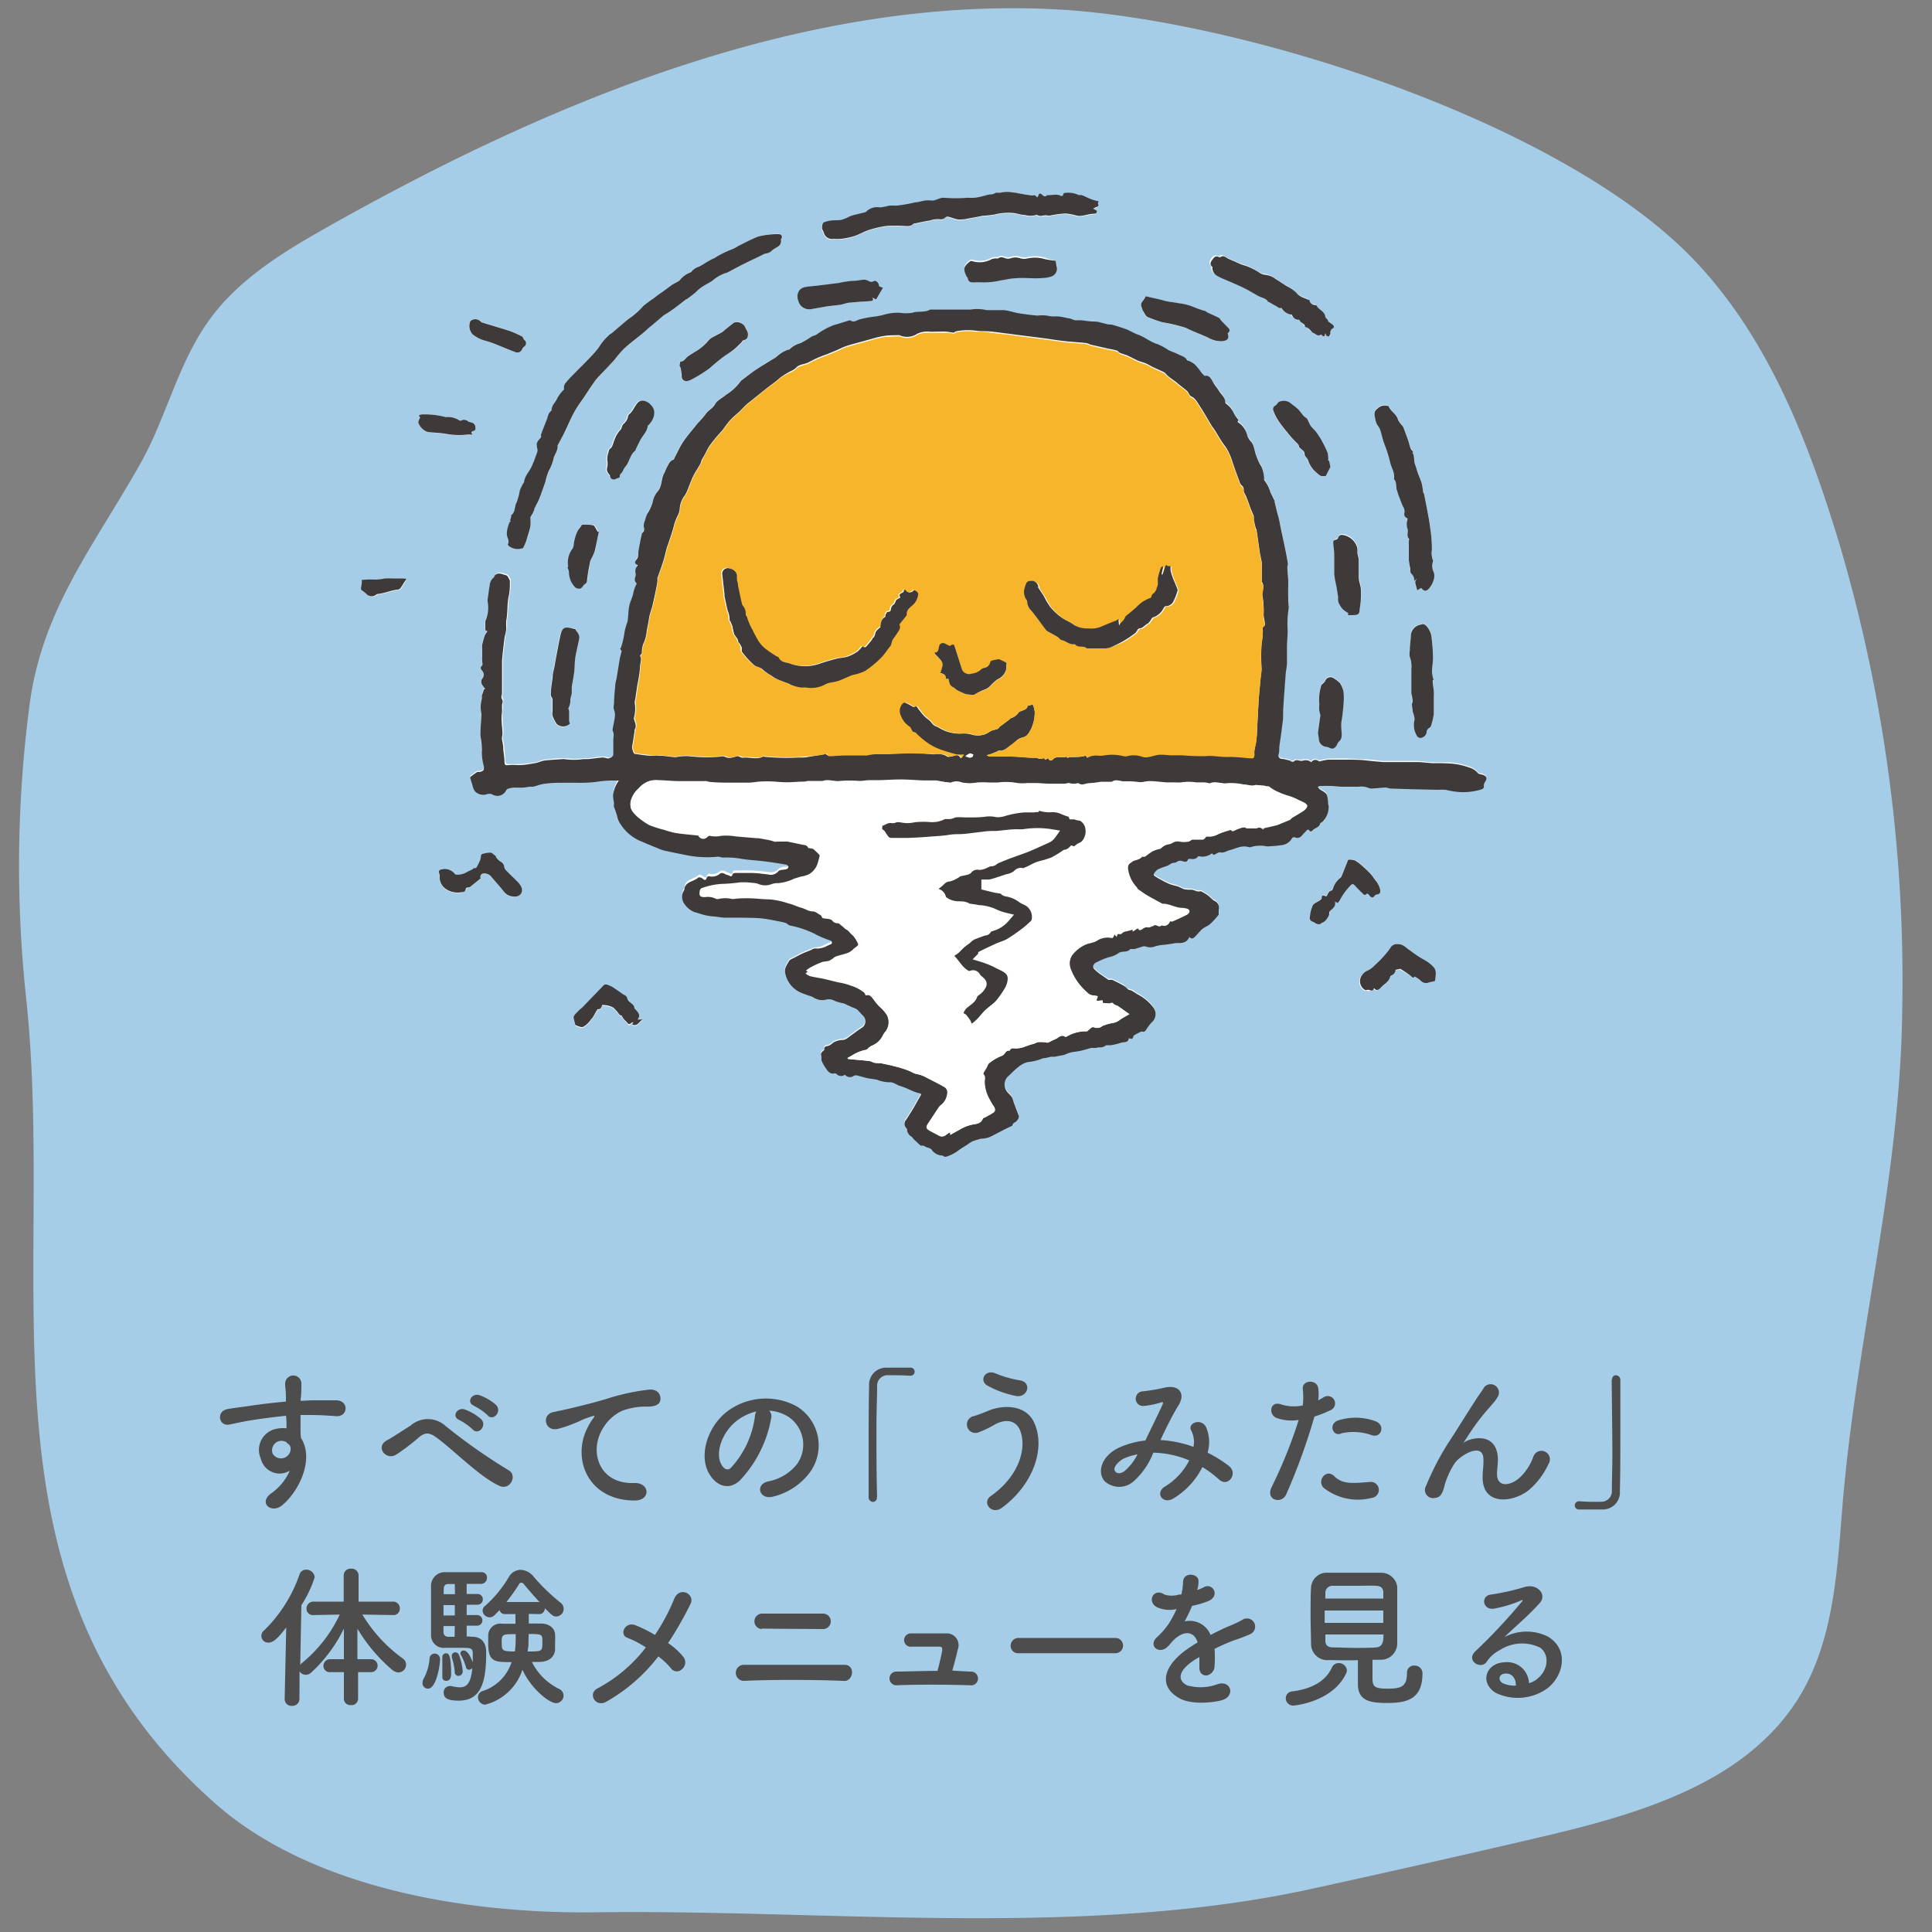 <svg xmlns="http://www.w3.org/2000/svg" viewBox="0 0 200 200"><rect x="0" y="0" width="200" height="200" fill="#808080" stroke="none"/><defs><style>.cls-1{fill:#a6cde8;}.cls-2{fill:#4d4d4d;}.cls-3{fill:#fff;}.cls-4,.cls-6{fill:#3e3a39;}.cls-5{fill:#f7b52c;}.cls-6{stroke:#fff;stroke-miterlimit:10;stroke-width:1.06px;}</style></defs><g id="レイヤー_1" data-name="レイヤー 1"><path class="cls-1" d="M182.82,179.92c-6,5.83-15.14,8.34-23.57,10.31q-11.66,2.72-23.36,5.28c-23.69,5.2-50,2.13-74.2,2.45-13,.18-29.33-2.35-39.46-11.31C-3.61,163.8,5.94,132.85,2.68,103.07a128,128,0,0,1,.41-30.33C4.44,63,9.69,56.55,14.5,48.05c2.74-4.85,3.94-10.53,7.22-15,3.1-4.26,7.77-7.07,12.36-9.65C56.76,10.62,83.31-.57,109.88,1,129,2.19,161.23,12.52,175,26.53c8,8.17,12.27,19.26,15.55,30.23A159.8,159.8,0,0,1,196.91,105c-.25,17.27-4.81,33.86-6.2,51.14-.54,6.74-.94,13.81-4.48,19.57A21.36,21.36,0,0,1,182.82,179.92Z"/><path class="cls-2" d="M27,151a2.22,2.22,0,0,1,1.28-3,3.17,3.17,0,0,1,1.38-.14c0-.35,0-.83-.05-1.3-1.34.13-2.67.32-3.5.45-1.16.18-1.91.38-2.39.46-1.07.2-1.39-1.4-.13-1.61.64-.12,1.68-.23,2.36-.34s2.24-.3,3.65-.43v-.29c0-1-.08-1.06-.08-1.57a.84.84,0,0,1,1.68,0c0,.37,0,1.11-.07,1.54,0,.08,0,.16,0,.24.46,0,.88-.05,1.23-.05h2.43c1.35,0,1.28,1.73,0,1.64s-1.52-.1-2.51-.12c-.37,0-.75,0-1.17,0q0,.76,0,1.47c0,.22,0,.56.05.91,1.43,2.24-.27,5.63-2,7-1.07.85-2.46-.28-1.07-1.28A5.61,5.61,0,0,0,30,152.24,2,2,0,0,1,27,151Zm2.69-1.68a1,1,0,0,0-1-.06,1,1,0,0,0-.47,1.21,1,1,0,0,0,1.84-.27.75.75,0,0,0-.09-.61A2.2,2.2,0,0,0,29.69,149.36Z"/><path class="cls-2" d="M45.21,148.83c-.8-.59-1.22-.56-1.89,0A20.45,20.45,0,0,1,41,150.59c-1.05.63-2.21-.83-.92-1.5.4-.21,1.61-1,2.43-1.52a2.72,2.72,0,0,1,3.62.05,58.79,58.79,0,0,0,6.49,4.56c1,.53.2,2.21-1,1.6C49.6,152.82,47.07,150.21,45.21,148.83ZM47.55,147c-.85-.36-.21-1.37.57-1.09a5.53,5.53,0,0,1,1.69,1c.65.7-.32,1.71-.88,1.06A6.58,6.58,0,0,0,47.55,147Zm1.54-1.47c-.87-.34-.25-1.36.54-1.1a5.13,5.13,0,0,1,1.71,1c.67.67-.27,1.73-.85,1.09A5.67,5.67,0,0,0,49.09,145.55Z"/><path class="cls-2" d="M60.88,147.68a5.44,5.44,0,0,1,.51-.83c.25-.34.17-.32-.13-.23-1.2.39-.93.39-2,.8a11.57,11.57,0,0,1-1.44.48c-1.41.39-1.82-1.45-.54-1.72.33-.08,1.26-.26,1.77-.39.79-.19,2.18-.51,3.81-1a22.24,22.24,0,0,1,4.37-.94c1-.06,1.27.72,1.09,1.23-.09.27-.45.59-1.57.53a6.86,6.86,0,0,0-2.38.45,4.59,4.59,0,0,0-2,1.87c-1.41,2.35-.34,5.72,3.25,5.59,1.68-.07,1.78,1.82.08,1.81C60.8,155.33,59.13,150.9,60.88,147.68Z"/><path class="cls-2" d="M79.84,146.77a12.61,12.61,0,0,1-3.24,6.48c-1.23,1.14-2.57.51-3.28-.86-1-2,.07-5,2.21-6.46a6.69,6.69,0,0,1,6.92-.36,4.73,4.73,0,0,1,1.48,6.72,6.71,6.71,0,0,1-3.9,2.64c-1.41.37-1.91-1.25-.53-1.57a5,5,0,0,0,3-1.79,3.47,3.47,0,0,0-.88-4.9,4.21,4.21,0,0,0-2-.64A.82.82,0,0,1,79.84,146.77Zm-3.56.3c-1.49,1.15-2.29,3.28-1.61,4.52.24.46.65.7,1,.35a9.63,9.63,0,0,0,2.48-5.33,1.18,1.18,0,0,1,.15-.5A5.37,5.37,0,0,0,76.28,147.07Z"/><path class="cls-2" d="M90.77,155a.42.42,0,0,1-.41.48.47.47,0,0,1-.44-.47c0-1.37,0-3,0-4.77,0-2.38,0-4.85.05-6.75a1.76,1.76,0,0,1,1.81-1.91h.79c.56,0,1,0,1.63,0a.42.42,0,1,1,0,.83h-.06c-.1,0-.54-.05-2.21-.05a1.09,1.09,0,0,0-1.13,1.19c0,1.05-.07,2.5-.07,4.06,0,2.5,0,5.3.07,7.35Z"/><path class="cls-2" d="M102.55,154.88c2.87-2,3.75-4.85,3.09-6.7-.44-1.25-1.64-1.32-2.75-.66a10.46,10.46,0,0,1-1.55.74.88.88,0,1,1-.5-1.67c.42-.14.93-.32,1.38-.51,1.63-.72,4-.66,4.83,1.18,1.24,2.68-.13,6.47-3.33,8.82C102.67,156.87,101.61,155.56,102.55,154.88Zm-.33-11.44c-.91-.51-.24-1.76.88-1.25a10.79,10.79,0,0,0,2.48.7c1.31.23.78,1.84-.4,1.62A10.3,10.3,0,0,1,102.22,143.44Z"/><path class="cls-2" d="M120.08,149.07a11.84,11.84,0,0,1,3.47.71,2.59,2.59,0,0,0-.23-1.68c-.44-.76,1-1.36,1.53-.37a3.9,3.9,0,0,1,.16,2.65,13.15,13.15,0,0,1,2.2,1.37c1,.78-.08,2.25-1,1.42a11.42,11.42,0,0,0-1.74-1.3,7.88,7.88,0,0,1-3,3.25c-1.12.66-1.93-.59-.88-1.23a6.78,6.78,0,0,0,2.52-2.71,10.13,10.13,0,0,0-3.72-.8,7.65,7.65,0,0,1-2,2.93,2.23,2.23,0,0,1-3.06,0c-.82-1-.23-2.69,1.62-3.5a9.07,9.07,0,0,1,2.62-.69c.56-1.2,1.3-2.66,1.75-3.66.09-.23.14-.36-.1-.29a8.68,8.68,0,0,1-1.89.38.76.76,0,0,1,0-1.52,20.36,20.36,0,0,0,2.31-.4c1.45-.29,2.09.66,1.37,1.83s-1.31,2.41-1.88,3.61ZM116.31,151c-.41.21-1.16.88-.89,1.28s.77.18,1,0a5.56,5.56,0,0,0,1.33-1.72A5.72,5.72,0,0,0,116.31,151Z"/><path class="cls-2" d="M133.15,154.69c-.48,1.07-2.18.61-1.51-.75a48.49,48.49,0,0,0,2.8-6.95,4.57,4.57,0,0,1-2.33-.22c-.82-.36-.66-1.81.54-1.38a4.33,4.33,0,0,0,2.21.1,7.2,7.2,0,0,0,0-1.73c-.06-.91,1.44-1,1.6-.08a4.54,4.54,0,0,1,0,1.28c.22-.11.42-.23.61-.34a.76.76,0,1,1,.62,1.38,10.94,10.94,0,0,1-1.62.64A63,63,0,0,1,133.15,154.69ZM137,154c-.69-.77.3-2,1.13-1.18s1.79.75,3.67.59a.83.83,0,1,1,.21,1.65A5.73,5.73,0,0,1,137,154Zm1.8-5.59c-.83.31-1.32-1-.27-1.37a5.93,5.93,0,0,1,3.84.08c1.08.38.64,1.79-.36,1.45A5.7,5.7,0,0,0,138.84,148.38Z"/><path class="cls-2" d="M153.48,152.9c0-.74.12-1.19.08-1.91-.08-1.77-2.51-.27-3,.53a8.65,8.65,0,0,0-1,2.18c-.28,1.23-.64,1.31-1,1.36a.84.84,0,0,1-.94-1.23,28,28,0,0,1,2.56-4.85c.93-1.44,1.76-2.8,2.55-4,.27-.45.7-1,.88-1.33a.86.86,0,0,1,1.48.86,3.89,3.89,0,0,1-.36.56l-.47.55a22,22,0,0,0-1.7,2.13c-.41.59-.73,1.1-1.08,1.63-.12.16-.07.13,0,0,.58-.51,3.35-1.26,3.57,1.44.05.63-.08,1.17-.08,1.76,0,1.43,1.38,1.25,2.33.4a5.42,5.42,0,0,0,1.45-2.24.88.88,0,1,1,1.54.83,7.78,7.78,0,0,1-2,2.66C156.65,155.57,153.45,155.92,153.48,152.9Z"/><path class="cls-2" d="M166.87,142.85c0-.34.2-.48.4-.48a.47.47,0,0,1,.47.46c0,1.38,0,3,0,4.77,0,2.38,0,4.85-.05,6.75a1.77,1.77,0,0,1-1.82,1.91c-.39,0-.72,0-1.06,0s-.88,0-1.36,0a.41.41,0,0,1-.43-.42.43.43,0,0,1,.43-.43h.07a20.72,20.72,0,0,0,2.2.05,1.09,1.09,0,0,0,1.14-1.19c0-1,.05-2.24.05-3.63,0-2.61-.05-5.62-.07-7.78Z"/><path class="cls-2" d="M37.07,173.1v2.77a.67.67,0,0,1-.74.64.66.66,0,0,1-.73-.64V173.1H34.2a.65.65,0,0,1-.72-.64.69.69,0,0,1,.72-.7h1.4v-.4l0-2.77a15.25,15.25,0,0,1-3.37,4.54.8.8,0,0,1-.58.24.75.75,0,0,1-.64-.35L31,175.86a.73.73,0,0,1-.78.73.7.7,0,0,1-.75-.72h0l.16-7.4c-1,1.33-1.46,1.57-1.81,1.57a.7.7,0,0,1-.48-1.26A14.82,14.82,0,0,0,31,163a.71.71,0,0,1,.68-.51.87.87,0,0,1,.9.78,12.09,12.09,0,0,1-1.38,2.9l-.12,6.19a.69.69,0,0,1,.2-.22,14.34,14.34,0,0,0,3.89-5l-2.72.05h0a.65.65,0,0,1-.72-.67.71.71,0,0,1,.73-.72h3.12v-2.72a.7.7,0,0,1,.76-.69.71.71,0,0,1,.78.69v2.72h3.57a.68.68,0,0,1,.7.7.65.65,0,0,1-.68.69h0l-3.2-.05a15.43,15.43,0,0,0,4.19,4.55.77.77,0,0,1,.34.64.81.81,0,0,1-.79.8,1.06,1.06,0,0,1-.64-.26A17,17,0,0,1,37,168.6l0,2.74v.42h1.42a.67.67,0,1,1,0,1.34Z"/><path class="cls-2" d="M43.74,174.18a.86.86,0,0,1,.14-.45,5.29,5.29,0,0,0,.59-2,.52.52,0,0,1,.5-.55.56.56,0,0,1,.58.63c0,.65-.4,3-1.24,3A.57.57,0,0,1,43.74,174.18Zm5.18-4.74c.27,0,1.41.05,1.41,1.61,0,2.77-.38,5-2.83,5-1,0-1.57-.18-1.57-.82a.64.64,0,0,1,.62-.69.58.58,0,0,1,.18,0,3.9,3.9,0,0,0,.88.13c.61,0,1.15-.32,1.28-2a.43.43,0,0,1-.34.18.32.32,0,0,1-.32-.29,6.28,6.28,0,0,0-.52-1.25.28.28,0,0,1-.05-.17.32.32,0,0,1,.35-.28c.5,0,.9,1.14.93,1.25,0-.33,0-.64,0-.85,0-.62-.08-.68-1.21-.68H46.09a1.31,1.31,0,0,1-1.47-1.34c0-.63,0-1.6,0-2.56s0-1.91,0-2.44a1.42,1.42,0,0,1,1.47-1.49h3.79a.54.54,0,0,1,.53.58.61.61,0,0,1-.61.63H48.31v1.05h1.08a.54.54,0,0,1,.59.55.55.55,0,0,1-.59.56H48.31v1.07h1.08a.55.55,0,1,1,0,1.1H48.31v1.11Zm-3.13,4.14v-.06c0-.24,0-.51,0-.77,0-.48,0-.93,0-1.12v-.06a.38.38,0,0,1,.37-.42c.22,0,.54,0,.54,2.06,0,.25,0,.79-.51.79A.38.38,0,0,1,45.79,173.58Zm1.29-9.6-.7,0c-.24,0-.43.12-.45.51,0,.14,0,.33,0,.54h1.17Zm0,2.18H45.91v1.07h1.17Zm0,2.17H45.91c0,.23,0,.44,0,.61a.47.47,0,0,0,.5.5h.65Zm0,4.74a6.94,6.94,0,0,0-.31-1.5c0-.07,0-.12,0-.16a.35.35,0,0,1,.37-.36.41.41,0,0,1,.38.28A6,6,0,0,1,47.9,173a.46.46,0,0,1-.45.49A.39.39,0,0,1,47.07,173.07Zm7.66-6v1H56c.82,0,1.4.45,1.46,1.08a7.87,7.87,0,0,1,0,.88c0,.25,0,.52,0,.75-.05.72-.6,1.23-1.56,1.26-.25,0-.56,0-.84,0a6.12,6.12,0,0,0,2.83,2.8.78.78,0,0,1,.45.67.79.79,0,0,1-.77.8c-.71,0-2.56-1.45-3.49-3.46a5.48,5.48,0,0,1-3.87,3.62.78.78,0,0,1-.73-.77.67.67,0,0,1,.48-.64,4.66,4.66,0,0,0,3-3c-1.76,0-2.42,0-2.42-1.94,0-.32,0-.64,0-.89A1.26,1.26,0,0,1,52,168.09h1.36v-1H52.24a.53.53,0,0,1-.52-.42l-.52.53a.71.71,0,0,1-.52.22.73.73,0,0,1-.72-.68.63.63,0,0,1,.26-.5,12.36,12.36,0,0,0,2.46-3,1.42,1.42,0,0,1,1.22-.73,1.78,1.78,0,0,1,1.31.67,20.51,20.51,0,0,0,2.84,2.75.79.79,0,0,1-.47,1.41c-.32,0-.46-.14-1.18-.86v0a.58.58,0,0,1-.56.61Zm-2.8,3c0,.77,0,.89,1.36.89a11.32,11.32,0,0,0,.08-1.8C52,169.17,51.93,169.17,51.93,170.08Zm3.91-4.23c-.61-.65-1.19-1.33-1.64-1.87a.33.33,0,0,0-.25-.13.22.22,0,0,0-.21.13,19.39,19.39,0,0,1-1.33,1.87Zm-1.14,4.32c0,.26-.06.53-.09.8,1.52,0,1.53,0,1.53-1,0-.77,0-.81-1.42-.81C54.72,169.66,54.7,170.08,54.7,170.17Z"/><path class="cls-2" d="M62.73,176.18c-1.11.59-1.91-.88-.87-1.4a15.47,15.47,0,0,0,5-4.24,10.39,10.39,0,0,0-1.92-1c-.86-.3-.26-1.73.86-1.29a13.65,13.65,0,0,1,2,1,20.61,20.61,0,0,0,2-3.75c.56-1.34,2.19-.48,1.68.54a36.41,36.41,0,0,1-2.32,4.05,7,7,0,0,1,1.6,1.46.91.91,0,0,1-.18,1.26.74.74,0,0,1-1.13-.12,7.83,7.83,0,0,0-1.3-1.22A17.78,17.78,0,0,1,62.73,176.18Z"/><path class="cls-2" d="M77,174a.83.83,0,0,1,0-1.66c2.65,0,7.69,0,10.4,0,1.2,0,.93,1.7,0,1.67C84.32,173.87,79.85,173.87,77,174Zm1.85-5.36a.8.8,0,1,1,.1-1.6c1.74,0,4.38,0,6.29,0a.8.8,0,1,1-.08,1.6C83.47,168.62,80.51,168.62,78.84,168.59Z"/><path class="cls-2" d="M100.45,173.05a.71.71,0,1,1,0,1.41c-2.35-.08-5.55-.09-7.66,0a.71.71,0,1,1,0-1.42c1.07,0,2.64-.07,4.26-.07.19-.72.41-1.63.49-2.13,0-.24,0-.38-.32-.38-.67,0-1.76,0-2.82,0a.69.69,0,1,1-.11-1.37c1.41,0,2.87,0,3.67,0a1.21,1.21,0,0,1,1.2,1.62c-.16.7-.37,1.53-.58,2.22C99.18,173,99.84,173,100.45,173.05Z"/><path class="cls-2" d="M105.47,171.14a.77.77,0,0,1-.85-.77.81.81,0,0,1,.85-.81h10a.79.79,0,1,1,0,1.58Z"/><path class="cls-2" d="M123.93,164.6a5,5,0,0,0,.67-.28c.88-.53,1.75.8.56,1.39a9.38,9.38,0,0,1-1.76.53,14.64,14.64,0,0,1-.77,1.61,2.33,2.33,0,0,1,2.69,1.4c.66-.34,1.33-.68,2-.95a13.6,13.6,0,0,0,1.25-.59.85.85,0,1,1,.89,1.44,17.23,17.23,0,0,1-1.73.66c-.67.25-1.39.57-2,.88a12.76,12.76,0,0,1,0,1.76,1,1,0,0,1-.85,1c-.4,0-.76-.29-.72-.91,0-.34,0-.71,0-1l-.42.24c-2,1.28-1.75,2.24-.85,2.69a5.11,5.11,0,0,0,3.17-.13c1.41-.44,1.86,1.29.38,1.68-.94.24-3.12.48-4.37-.23-2.16-1.21-1.77-3.37,1.13-5.28.22-.14.48-.32.78-.49-.43-1.35-1.67-1.19-2.71,0l-.06.07a3.21,3.21,0,0,1-.37.41c-.88.79-2-.13-1.09-1a7.74,7.74,0,0,0,1.3-1.51,11.91,11.91,0,0,0,.75-1.42,3.17,3.17,0,0,1-2-.18c-1.15-.57-.37-2.08.75-1.32a2.56,2.56,0,0,0,1.5,0,1.75,1.75,0,0,1,.24,0,6.12,6.12,0,0,0,.18-1.35c.06-1,1.57-.86,1.6-.08a2.91,2.91,0,0,1-.13.93Z"/><path class="cls-2" d="M133.91,176.56a.77.77,0,0,1-.81-.75.72.72,0,0,1,.72-.72c2.08-.29,3.41-1.09,4.05-2.45a.76.76,0,0,1,.72-.48.83.83,0,0,1,.84.75.76.76,0,0,1-.08.32C137.93,176.24,133.91,176.56,133.91,176.56Zm3.68-4.71a1.69,1.69,0,0,1-1.87-1.6c0-.7-.05-1.85-.05-3s0-2.24.05-2.87a1.62,1.62,0,0,1,1.76-1.57c.74,0,1.7,0,2.69,0s2,0,2.8,0a1.67,1.67,0,0,1,1.67,1.46c0,.7,0,1.73,0,2.78s0,2.36,0,3.14a1.7,1.7,0,0,1-1.75,1.63c-.27,0-.54,0-.81,0,0,.64,0,1.39,0,1.9,0,.88.2,1.09,1.57,1.09s2-.19,2-1.63a.72.72,0,0,1,.76-.76.8.8,0,0,1,.84.87c0,2.75-1.85,3-3.68,3-1.61,0-3-.16-3-1.94,0-.43,0-1.63,0-2.49C139.55,171.89,138.52,171.87,137.59,171.85Zm5.61-5.13h-6.07V168h6.07Zm0-1.24c0-.24,0-.46,0-.64,0-.41-.23-.65-.75-.68s-1.24,0-2,0c-.9,0-1.82,0-2.5,0a.73.73,0,0,0-.75.7c0,.18,0,.38,0,.62Zm-6,3.72c0,.24,0,.45,0,.64,0,.51.31.69.77.7.74,0,1.54.05,2.35.05s1.44,0,2.13-.05.77-.62.77-1.34Z"/><path class="cls-2" d="M159.21,173.73c1.17-1,1.12-2.56.21-3.17a4.23,4.23,0,0,0-4.18.27,3.57,3.57,0,0,0-1.34,1.2c-.58.85-2.18-.1-1.19-1.07a58.41,58.41,0,0,0,4.84-5.17c.17-.23,0-.16-.11-.1a13.17,13.17,0,0,1-2.69.82c-1.27.27-1.51-1.31-.42-1.44a23.93,23.93,0,0,0,3.52-.79c1.28-.37,2.34.77,1.54,1.67-.51.57-1.15,1.2-1.79,1.79s-1.28,1.17-1.86,1.73a4.93,4.93,0,0,1,4.5-.05c2.3,1.38,1.55,4.2-.13,5.41a5.27,5.27,0,0,1-5.3.4c-1.7-1.1-.94-3.09.94-3.15a2.26,2.26,0,0,1,2.53,2.16A2.16,2.16,0,0,0,159.21,173.73Zm-3.41-.48c-.7.06-.73.72-.22,1a2.86,2.86,0,0,0,1.34.24C156.94,173.74,156.51,173.18,155.8,173.25Z"/><path class="cls-3" d="M124.7,38.91c-.21-.21-.37-.35-.51-.5a8.3,8.3,0,0,0-.54-.64,2.62,2.62,0,0,0-.53-.33c-.09,0-.25-.06-.29-.13-.2-.36-.59-.41-.9-.59s-.64-.28-1-.43a6.27,6.27,0,0,0-1.13-.62c-.76-.2-1.34-.73-2.06-1-.42-.15-.81-.39-1.23-.56s-.87-.29-1.3-.42c-.16,0-.34,0-.5-.06-.34-.08-.67-.19-1-.25s-.57,0-.85-.07-.79-.08-1.18-.12a3.42,3.42,0,0,1-.45,0c-.24-.06-.48-.16-.72-.21-.39-.08-.78-.15-1.17-.19a3.25,3.25,0,0,1-1-.08,4.39,4.39,0,0,0-1,0c-.64-.06-1.27-.14-1.9-.24s-1.14-.27-1.72-.33-1.1,0-1.65,0a4.22,4.22,0,0,0-1.66-.05s0,0-.06,0l-1,0H99l-.89,0-.22,0-1.54,0a.23.23,0,0,0-.12,0c-.58.29-1.24.12-1.85.33a4.57,4.57,0,0,1-1.28,0,5.11,5.11,0,0,0-1.52.16,6.23,6.23,0,0,1-1,.22,11.45,11.45,0,0,0-1.67.31c-.32.1-.57.35-.92.1,0,0-.08,0-.12,0-.51.15-1,.33-1.54.46a7.2,7.2,0,0,0-1.85,1c-.16.1-.36.13-.53.22a8.76,8.76,0,0,1-1.11.63,2.59,2.59,0,0,0-1.17.67.25.25,0,0,1-.09,0,3.35,3.35,0,0,0-1.2.72,2,2,0,0,1-.34.23c-.59.36-1.19.71-1.77,1.1s-1,.75-1.53,1.13a.34.34,0,0,0-.09.08,5.21,5.21,0,0,1-1.51,1.41c-.4.32-.92.56-1.16,1s-.77.62-1,1.06a11.06,11.06,0,0,1-.79.9c-.51.63-1,1.25-1.5,1.92-.35.52-.59,1.1-.89,1.64,0,.08-.06.2-.12.21-.38.1-.47.44-.64.72s-.21.48-.33.71c-.31.57-.19,1.28-.63,1.82A2.33,2.33,0,0,0,67.56,52,4.45,4.45,0,0,1,67.07,53a4.19,4.19,0,0,0-.23.68,1.47,1.47,0,0,0-.13.66.51.51,0,0,1-.12.61.3.3,0,0,0-.08.16c-.07.29-.13.57-.18.86s-.14.8-.18,1.2a.78.78,0,0,1-.15.51c-.29.36-.23.48.11.64a.84.84,0,0,0-.24.84.58.58,0,0,1,0,.22c-.06.27-.19.54.08.79a.14.14,0,0,1,0,.11,3.45,3.45,0,0,0-.31.85c-.07.48-.33.92-.43,1.4s-.08,1.11-.19,1.65a7.48,7.48,0,0,0-.29,1A8.62,8.62,0,0,1,64.34,67c0,.06,0,.15,0,.18s.05.33,0,.5a3.37,3.37,0,0,0-.12.48L63.94,70c0,.3-.13.6-.16.9-.05.56-.08,1.13-.12,1.69,0,.27-.16.52,0,.81a1.42,1.42,0,0,1,.09.61c-.05.46-.16.91-.24,1.36,0,.07-.05.14,0,.19.19.33.06.69.07,1s0,1,0,1.45c0,.22-.44.46-.66.39a1.4,1.4,0,0,0-.53-.08c-.46,0-.91.11-1.37.16-.17,0-.35,0-.52,0a6.84,6.84,0,0,1-2,0h-.13c-.63,0-1.27.07-1.9.15-.34,0-.67.21-1,.27-.54.09-1.08.15-1.63.2-.35,0-.71,0-1.07,0s-.45,0-.46-.45-.08-1-.13-1.47c0-.27-.12-.53-.13-.8s.07-.37.06-.55c0-.52-.08-1-.1-1.56,0-.27,0-.54.05-.81s0-.37,0-.56.13-.48,0-.61,0-.43,0-.63a.76.76,0,0,1,0-.16l0-2.26c0-.31,0-.62,0-.92.06-.77.15-1.55.25-2.32,0-.37.16-.72.19-1.08a5.12,5.12,0,0,1,0-.79c.17-.88.06-1.79.29-2.68a6.62,6.62,0,0,0,.08-1.27.58.58,0,0,0,0-.18c-.06-.13-.13-.25-.2-.38a.38.38,0,0,0-.25-.19c-.36-.08-.72-.31-1.07,0-.08.06-.09.21-.17.26a1.22,1.22,0,0,0-.4.85c-.09.44-.13.89-.2,1.34a.85.85,0,0,0,0,.35A3.34,3.34,0,0,1,50.33,64c0,.14-.1.28-.11.42s0,.5,0,.78l.22.14a2.17,2.17,0,0,0-.27.4c-.11.33-.2.67-.28,1a1.86,1.86,0,0,0,0,.34c0,.28,0,.56,0,.84a2.87,2.87,0,0,0,0,.41c0,.18.11.45,0,.53-.23.23-.09.4,0,.55a.61.61,0,0,1,0,.83A.59.59,0,0,0,50,71a1.55,1.55,0,0,0,.23.21l-.12,0a3.86,3.86,0,0,0-.16.48c0,.17,0,.36-.08.52a3.18,3.18,0,0,0-.06,1.47,1.86,1.86,0,0,1,0,.41c0,.61-.06,1.22-.09,1.83,0,0,0,.08,0,.12,0,.38.1.76.14,1.14a2.72,2.72,0,0,1,0,.57,6.24,6.24,0,0,0,.22,1.49c0,.36,0,.47-.4.56-.09,0-.2,0-.28,0-.25.16-.49.34-.73.52,0,0,0,.09,0,.12.06.21.13.41.19.61s.07.31.13.45a1,1,0,0,0,.26.39,1.2,1.2,0,0,0,1.12.08.77.77,0,0,1,.58,0,1,1,0,0,0,1.4-.33.47.47,0,0,1,.23-.25,3,3,0,0,1,.61-.12c.33,0,.67,0,1,0s.5-.06.75-.09a2.11,2.11,0,0,0,.25,0c.38-.1.75-.24,1.13-.3a13.82,13.82,0,0,1,1.58-.11c.59,0,1.18,0,1.76,0a14.59,14.59,0,0,0,2-.08,10.5,10.5,0,0,1,1.94-.15h.49a3.6,3.6,0,0,0-.38.68,3.3,3.3,0,0,0-.22.86,4.55,4.55,0,0,0,.09.73c0,.14-.06.3,0,.43a8.54,8.54,0,0,1,.34,1,2.12,2.12,0,0,0,.4.89,4.37,4.37,0,0,0,1.22,1.24,4.1,4.1,0,0,0,.88.47c.56.25,1.13.48,1.7.71a3.75,3.75,0,0,0,.71.25c.71.16,1.42.3,2.13.44a10.81,10.81,0,0,0,3.21.2,1,1,0,0,1,.34,0,2.09,2.09,0,0,0,.34.08,8.28,8.28,0,0,1,1.79.1c.75.14,1.53.17,2.3.26.45.05.89.11,1.33.18s.8.12,1.19.2a.33.33,0,0,1,.19.24.35.35,0,0,1-.21.22c-.2,0-.42,0-.63.1a.42.42,0,0,0-.22.13,1,1,0,0,1-1,.32c-.6-.07-1.2-.13-1.8-.16s-1.11,0-1.67,0c-.09,0-.24,0-.25.1-.1.44-.33.16-.53.11s-.49-.35-.82-.11a1.2,1.2,0,0,1-1.07.24c-.07,0-.25.07-.26.13-.08.42-.27.21-.46.09s-.35-.15-.39-.11c-.45.48-1.41.39-1.47,1.3,0,0,0,0,0,0a1.26,1.26,0,0,0,.05,1.51,2.28,2.28,0,0,0,1,.79c.39.1.76.24,1.14.33a6,6,0,0,0,1,.13c.37,0,.75.1,1.13.12.54,0,1.09,0,1.64,0s1.33,0,2,.07,1.23.19,1.84.31a7.65,7.65,0,0,1,.75.18,2.49,2.49,0,0,0,.34.24,10.14,10.14,0,0,1,2.53.83,10.48,10.48,0,0,0,1.75.75c.17.08.21.27,0,.37a4.6,4.6,0,0,0-.55.25,2.17,2.17,0,0,1-1.18.33,1.14,1.14,0,0,0-.34.15c-.29.12-.59.23-.88.36s-.56.28-.84.43-.49.19-.59.37c-.19.37-.5.69-.4,1.22a2.76,2.76,0,0,0,1.52,2,10.13,10.13,0,0,0,1.2.44,2.49,2.49,0,0,1,.28.15,1.7,1.7,0,0,0,1.17.2,1.19,1.19,0,0,1,.72,0,4.43,4.43,0,0,0,1.17.37,1.23,1.23,0,0,1,.29.13l.61.28a2.24,2.24,0,0,1,.47.21c.22.19.4.44.62.64a.81.81,0,0,1-.15,1.29c-.45.29-.87.62-1.31.93a1.34,1.34,0,0,1-.53.3,2.19,2.19,0,0,0-1.06.26,2.52,2.52,0,0,1-.43.32c-.23.1-.58,0-.52.45,0,0,0,0-.06.06s-.35.2-.27.48,0,.41.06.6a3.75,3.75,0,0,0,.37.68c.23.35.45.75,1,.61,0,0,.13,0,.17.07a.63.63,0,0,0,.86.07.66.66,0,0,0,.86.16.53.53,0,0,1,.34-.09c.36.07.72.2,1.08.28s.67.1,1,.16a4.16,4.16,0,0,0,1.25.28c.49-.07.8.27,1.19.38.66.19,1.26.61,2,.75.17,0,.21.1.11.26-.26.44-.5.89-.76,1.33s-.47.76-.72,1.14a.64.64,0,0,0,0,.87c.08.1.07.26.12.38a1.34,1.34,0,0,0,.22.36c.06.07.16.1.23.17s.15.19.24.28l.46.43c.09.08.21.24.26.22.27-.09.44.11.64.18a.94.94,0,0,1,.44.19,1.37,1.37,0,0,0,1.12.64s.08.06.13.07.17.08.24.06a4,4,0,0,0,1.16-.55,9.87,9.87,0,0,1,1-.66,4.12,4.12,0,0,1,.58-.38c.3-.13.63-.2.87-.28a3.84,3.84,0,0,0,.56-.06,2.9,2.9,0,0,0,.62-.23c.49-.24,1-.51,1.46-.76l.62-.29c0-.06.12-.27.25-.34s.5-.49.42-.73-.23-.58-.33-.87-.2-.54-.28-.81c-.13-.47-.67-.65-.79-1.17a1.16,1.16,0,0,1,.33-1.22c.36-.29.66-.64,1-.91a2.3,2.3,0,0,1,1-.54,5.45,5.45,0,0,0,1.47-.35c.1,0,.21,0,.31-.06l.66-.15c.12,0,.24,0,.36,0l1-.19s0,0,0,0a3.71,3.71,0,0,1,.63-.24c.35-.08.7-.09,1-.17s.76-.2,1.14-.31l.12,0a2.58,2.58,0,0,0,.39,0,1.59,1.59,0,0,1,.3-.06,1,1,0,0,0,.75-.22s.19,0,.28,0a1.48,1.48,0,0,0,.21,0,6.63,6.63,0,0,0,1-.24c.31-.13.8,0,.86-.5.35.14.35.14.51-.27l.4-.22c.15-.07.34-.23.45-.19.27.09.34-.07.45-.21a4.68,4.68,0,0,1,.53-.71,1.14,1.14,0,0,0,.19-1.57,4.91,4.91,0,0,0-1.59-1.34c-.28-.14-.47-.41-.84-.46s-.43-.33-.67-.47-.76-.4-1.15-.59a1,1,0,0,0-.25,0,.66.66,0,0,1-.15,0l-.72-.5a4.74,4.74,0,0,1-.74-.6c-.24-.26-.15-.53.18-.69s.52-.25.78-.36.33-.11.49-.18a2.71,2.71,0,0,0,1-.39c.38-.35,1,0,1.28-.47,0,0,.06,0,.09,0a2.35,2.35,0,0,0,.37,0c.29-.09.58-.19.87-.27a.48.48,0,0,1,.23,0,1.36,1.36,0,0,0,1,0,4.2,4.2,0,0,1,1-.17l.84-.12a2.12,2.12,0,0,1,.43-.06c.53,0,1,0,1.28-.62.25.23.45.11.63-.08s.47-.54.74-.77.53-.28.75-.47a7.61,7.61,0,0,0,.92-1c.09-.11,0-.34,0-.52a.77.77,0,0,0-.5-.93.53.53,0,0,1-.12-.1c-.16-.14-.32-.3-.49-.43a3.38,3.38,0,0,0-.47-.3c-.11-.06-.24-.17-.33-.14-.35.11-.61-.16-.93-.16a2.88,2.88,0,0,1-.72-.05c-.23-.06-.44-.2-.66-.28s-.64-.16-.93-.28-.73-.37-1.09-.56a4.53,4.53,0,0,1-.46-.3.22.22,0,0,1,0-.19,1.31,1.31,0,0,1,.4-.44,10.28,10.28,0,0,1,1-.38c.15-.07.28-.17.43-.25s.4,0,.52-.14a.55.55,0,0,1,.52-.1c.23,0,.52.22.66-.17,0,0,.13-.05.19-.05.36.05.69,0,.87-.29a1.57,1.57,0,0,0,1.4-.28l.2.16c.23-.1.47-.31.64-.27.39.1.67-.14,1-.22.67-.16,1.29-.55,2-.31.05,0,.11,0,.16,0a3.31,3.31,0,0,1,1.71-.08h.06c.44,0,.89,0,1.32-.12a1.41,1.41,0,0,0,1.21-.73.29.29,0,0,1,.28-.1.56.56,0,0,0,.73-.17c.19-.19.36-.4.56-.59a.19.19,0,0,1,.18,0c.14.2.3.14.43,0s.66-.26.73-.67c0,0,.1-.07.15-.1a2.11,2.11,0,0,0,.73-1.67.14.14,0,0,1,0-.06c0-.13,0-.25-.05-.38a4.49,4.49,0,0,0-.1-.64c-.12-.4-.53-.49-.82-.73a1,1,0,0,1-.14-.2.62.62,0,0,1,.2-.1c.38,0,.76,0,1.13,0s.9.06,1.35.08,1,0,1.54,0a1.89,1.89,0,0,1,1,.12.91.91,0,0,0,.5.06c.44,0,.88-.07,1.32-.09.16,0,.32.09.48.1l2.2.07,2.72.06a6.66,6.66,0,0,1,.78,0,9.93,9.93,0,0,0,1.17.21,6.35,6.35,0,0,0,2.56-.26c.17-.07.24-.13.23-.31a.64.64,0,0,1,.09-.41c.3-.42.2-.69-.31-.81-.14,0-.33-.06-.4-.15a1.8,1.8,0,0,0-.94-.59,7,7,0,0,0-1.67-.38c-.69-.08-1.4,0-2.11-.06-.52,0-1.05-.1-1.58-.11s-1.12,0-1.69,0l-1.57,0h-.25c-.59-.06-1.17-.14-1.76-.17s-1.31-.06-2-.08-1.29,0-1.93,0a5.8,5.8,0,0,0-.81.16.25.25,0,0,1-.17,0,.48.48,0,0,0-.76.11.92.92,0,0,0-.87-.17.7.7,0,0,1-.35,0c-.22,0-.42-.11-.6.1,0,0-.15,0-.21,0s-.19-.1-.28-.13c-.26-.06-.52-.1-.78-.15a.36.36,0,0,1-.3-.47c0-.24,0-.49.07-.73.1-.78.23-1.56.31-2.34.06-.48.06-1,.09-1.44,0-.74.09-1.49.15-2.23,0-.54.07-1.09.12-1.63s.11-.81.13-1.21,0-1,0-1.57,0-1.1.07-1.64a10.44,10.44,0,0,1,.11-2.37.48.48,0,0,0,0-.12c0-.55-.05-1.09-.06-1.63s0-.82,0-1.23-.06-.82-.08-1.24c0-.12.07-.25.05-.37-.06-.4-.14-.8-.21-1.2l-.21-1c-.06-.29-.13-.58-.19-.88-.1-.47-.19-1-.29-1.43-.07-.31-.16-.61-.24-.91l-.24-1a.22.22,0,0,0,0-.08c-.13-.28-.26-.57-.41-.84a3.92,3.92,0,0,0-.67-1.32s0-.15,0-.23a3.41,3.41,0,0,0-.27-1.13,5.72,5.72,0,0,1-.57-1.23c-.18-.48-.17-1-.56-1.43a1.51,1.51,0,0,1-.35-.63,2.27,2.27,0,0,0-1-1.35c0-.1.09-.21.06-.26a3.52,3.52,0,0,1-.44-.65,2.51,2.51,0,0,0-.49-.71,2.48,2.48,0,0,0-.3-.25s-.1-.09-.1-.14c0-.54-.44-.84-.68-1.25-.13-.23-.32-.43-.46-.66C125.42,39.34,125.27,38.78,124.7,38.91ZM52.87,54h-.09c-.08.23-.17.45-.23.69a2.64,2.64,0,0,0-.06.63c0,.33.31.63.1,1,0,0,0,.13.1.18a1.53,1.53,0,0,0,1.43.23c.05,0,.09-.08.11-.13s.18-.38.25-.57c.16-.52.33-1,.45-1.56a5.49,5.49,0,0,0,0-.91c0-.07.07-.14.1-.21s.15-.25.21-.38.05-.22.1-.33c.17-.36.38-.71.53-1.09.22-.57.42-1.15.62-1.72a5.06,5.06,0,0,1,.36-1.14,5.05,5.05,0,0,0,.51-1.37c.14-.4.44-.76.38-1.22v0c.23-.43.47-.86.68-1.29.36-.73.67-1.49,1.06-2.2a14.93,14.93,0,0,1,.93-1.41c.36-.54.71-1.1,1.09-1.62.26-.34.57-.64.86-1s.83-.87,1.24-1.32a14.59,14.59,0,0,1,1-1.17c.61-.55,1.26-1,1.9-1.56.23-.19.45-.41.69-.61s.36-.28.53-.44l1-.85.13-.08c.33-.22.66-.43,1-.67s.8-.62,1.21-.93l.06,0c.25-.19.5-.37.75-.57s.49-.47.77-.66.73-.43,1.09-.65a4.29,4.29,0,0,1,1.33-.8,1.21,1.21,0,0,0,.32-.11c.5-.26,1-.54,1.5-.79.73-.37,1.47-.7,2.19-1.07.28-.15.61-.14.86-.38s1.07-.42.93-1.17c0,0,0-.05.06-.07.12-.28,0-.43-.31-.46a8.49,8.49,0,0,0-2.1.24c-.71.33-1.4.69-2.1,1a3.18,3.18,0,0,1-.66.34,10.13,10.13,0,0,0-1.8.91c-.55.23-1,.62-1.58.87a1.56,1.56,0,0,0-.74.49.24.24,0,0,1-.12.1,2.55,2.55,0,0,0-1.1.79.9.9,0,0,1-.28.2c-.18.11-.38.19-.55.31l-1,.74-.31.2-.64.49a12.47,12.47,0,0,0-1,.74,8.31,8.31,0,0,1-1.23,1.14,7.11,7.11,0,0,0-.62.46l-1.35,1.16c-.14.12-.31.22-.45.35s-.41.42-.59.64-.4.61-.64.88-.72.78-1.08,1.17l-.54.54L59,39.2c-.16.18-.32.36-.47.55a.42.42,0,0,0-.1.2c0,.17,0,.4-.08.48a3.45,3.45,0,0,0-.72,1c-.19.35-.55.62-.52,1.08,0,0-.09.11-.13.16a1.1,1.1,0,0,0-.18.26c-.08.2-.13.42-.21.63l-.37.93c-.08.19-.14.38-.23.63.12.16,0,.3-.19.46a1,1,0,0,0-.23.43,2.2,2.2,0,0,0,.06.5.69.69,0,0,1,0,.32c-.08.27-.18.53-.28.79s-.18.44-.27.66c-.24.58-.76,1-.82,1.69,0,0,0,.07-.07.1a6,6,0,0,0-.37.77A6.84,6.84,0,0,1,53.48,52c-.24.41-.11.94-.5,1.28,0,0,0,.12-.06.18a4.09,4.09,0,0,1-.12.41Zm54.24-33.85a1.23,1.23,0,0,1-.38.08c-.42-.05-.83-.13-1.24-.2-.19,0-.39-.07-.59-.09a3.1,3.1,0,0,0-1.25,0c-.2.06-.49,0-.63.07a1,1,0,0,1-.6.18,5.45,5.45,0,0,0-.58.14,7.72,7.72,0,0,1-.93.2,6.66,6.66,0,0,1-.77,0,14.67,14.67,0,0,1-2.48,0,1.36,1.36,0,0,0-.51.1,3.56,3.56,0,0,1-.58.19c-.28,0-.56,0-.84,0s-.64.14-1,.18a14.93,14.93,0,0,1-2,.35,6,6,0,0,0-.74,0,5.36,5.36,0,0,1-.94.18,1.63,1.63,0,0,0-1.43.44.17.17,0,0,1-.1.06l-1.17.29a3.26,3.26,0,0,0-.44.15,5.16,5.16,0,0,1-.81.34c-.37.07-.76,0-1.14.08a3.25,3.25,0,0,0-.74.2c-.15.06-.23.59-.13.73a2.2,2.2,0,0,1,.15.31.87.87,0,0,0,1,.66,5.84,5.84,0,0,0,.73,0,7.91,7.91,0,0,0,1.37-.27c.53-.17,1-.47,1.54-.64a10.58,10.58,0,0,1,1.85-.43,14.57,14.57,0,0,1,1.75,0c.33,0,.68.08,1-.19a.32.32,0,0,1,.2-.07c.52-.11,1-.22,1.57-.31a2.41,2.41,0,0,1,1-.12.72.72,0,0,0,.54-.14.34.34,0,0,1,.39-.11c.29.08.58.19.89.26a2,2,0,0,0,.55,0,2.32,2.32,0,0,0,.46-.07l1-.18.6-.12a10.33,10.33,0,0,0,1.26-.14,5.75,5.75,0,0,1,2-.14c.36,0,.72.16,1.08.19a2.17,2.17,0,0,0,1.21,0,.14.14,0,0,1,.09,0c.35.24.72,0,1.07.06a.69.69,0,0,0,.28,0,11,11,0,0,1,1.6-.21,6.3,6.3,0,0,1,1.18.23,1.57,1.57,0,0,0,.53,0c.41-.06.81-.17,1.22-.2.23,0,.3-.1.31-.31l-.38-.21a1.33,1.33,0,0,1,.29-.17c.2,0,.3-.12.21-.35,0-.07,0-.18.06-.24-.23-.07-.51-.13-.78-.23s-.62-.29-.94-.41c-.13-.05-.31,0-.42-.05a2.36,2.36,0,0,0-1.17-.2c-.19,0-.33,0-.38.24,0,.05-.16.11-.2.09-.44-.25-.89-.07-1.34-.08a.17.17,0,0,0-.12,0c-.2.23-.34.11-.51-.06s-.33-.18-.39.11a.82.82,0,0,1-.1.17Zm40,40.67.12.13c.19.19.35.26.61,0a2.29,2.29,0,0,0,.57-1,1.3,1.3,0,0,0,0-.78,1.38,1.38,0,0,1-.08-1.09.17.17,0,0,0,0-.12,2.13,2.13,0,0,1-.11-1.12,14.69,14.69,0,0,0-.17-2.19c-.05-.45-.13-.89-.21-1.33-.13-.74-.28-1.47-.43-2.21,0-.09-.09-.18-.11-.28a7.94,7.94,0,0,0-.13-.83c-.11-.37-.27-.71-.4-1.07s-.19-.63-.3-.93,0-.81-.25-1.17c0,0,.05-.11.06-.13a1.31,1.31,0,0,1-.26-.3c-.1-.29-.17-.59-.26-.87-.16-.45-.32-.89-.49-1.33a.54.54,0,0,0-.11-.18,2.5,2.5,0,0,1-.46-.65c-.15-.58-.73-.82-.95-1.34,0,0-.07,0-.1-.06a1.08,1.08,0,0,0-1.08.29.65.65,0,0,0-.28.68,4.18,4.18,0,0,0,.17.78c.1.25.31.46.4.71.18.52.27,1.06.47,1.57a12.38,12.38,0,0,1,.56,1.79c.12.56.49,1.06.41,1.67a.1.1,0,0,0,0,.09c.3.35.16.81.31,1.2.08.2.14.41.21.62s.25.68.4,1a.94.94,0,0,1,.16.62c0,.19-.06.46.24.57a.21.21,0,0,1,.08.15,1.44,1.44,0,0,0,0,1c.07.32-.12.68.13,1,0,0,0,.16,0,.24a2.07,2.07,0,0,0,0,.35c0,.54,0,1.08,0,1.62a8.6,8.6,0,0,0,.15.86c0,.18,0,.43.08.52a1,1,0,0,1,.34.76s0,0,.08,0l.12-.21c0,.15-.12.27-.11.38a8.49,8.49,0,0,0,.22.82Zm-9.61-27.57-.17-.23c-.1-.13-.24-.24-.27-.38-.09-.46-.49-.63-.77-.92-.07-.07-.12-.22-.19-.23-.35,0-.61-.16-.69-.55,0,0,0,0-.07,0-.45-.23-.95-.31-1.29-.76a3.71,3.71,0,0,0-1-.68c-.38-.24-.75-.5-1.14-.73a1.94,1.94,0,0,0-1-.42,1.42,1.42,0,0,1-.62-.2,6.29,6.29,0,0,0-1.51-.76,4.85,4.85,0,0,1-.87-.33c-.34-.15-.68-.29-1-.45s-.4-.3-.67-.12a.22.22,0,0,1-.21,0c-.33-.15-.51.06-.66.28s-.29.5,0,.75a.22.22,0,0,1,0,.14,1,1,0,0,0,.6.84c.47.26,1,.44,1.48.66s.94.42,1.4.65.84.5,1.28.72.77.21,1,.58c0,0,.07,0,.11.05.23.13.46.27.69.39s.34.3.59.21a1.42,1.42,0,0,0,1.09.7.73.73,0,0,0,.71.53.11.11,0,0,1,.08.07c.13.28.56.31.57.68.42,0,.5.51.87.62s.42.38.73.18c0,0,.09,0,.11,0,.23.3.32.13.38-.12l.06,0c-.05.24.16.24.29.32.06-.11.13-.22.18-.33s0-.14,0-.19.09-.25.17-.29c.25-.12.23-.27.08-.42A4.38,4.38,0,0,0,137.51,33.29Zm10.8,37.11h.1a4.08,4.08,0,0,1-.17-.83c0-.54.1-1.09.1-1.64s-.08-1.33-.15-2a2.12,2.12,0,0,0-.21-.66,2.15,2.15,0,0,0-.35-.5.63.63,0,0,0-.31-.17c-.08,0-.18.05-.27.06a1.23,1.23,0,0,0-1,1.1c0,.54-.08,1.08-.11,1.61a1.47,1.47,0,0,0,0,.63,2.74,2.74,0,0,1,.16,1.23c0,.82,0,1.64,0,2.45,0,0,0,.06,0,.1,0,.29.1.58.14.87,0,.06,0,.13-.07.2a.43.43,0,0,0,0,.19c0,.22,0,.43.08.65s.06.17.08.26a1.35,1.35,0,0,1,.1.54,2.16,2.16,0,0,0,.16,1.52c.09.21.2.4.48.38a.71.71,0,0,0,.61-.56.55.55,0,0,1,.29-.49.4.4,0,0,0,.16-.18A7.36,7.36,0,0,0,148.4,74c0-.6,0-1.2,0-1.79a5,5,0,0,0,0-.67C148.39,71.14,148.35,70.77,148.31,70.4ZM127.09,34.49c.2-.14.28-.31.08-.52l-.75-.77c-.08-.09-.14-.24-.24-.29-.38-.19-.78-.36-1.16-.54-.12,0-.23-.14-.35-.19a9.48,9.48,0,0,1-1.06-.37A5.56,5.56,0,0,0,122,31.4c-.4-.09-.82-.12-1.22-.2-.23,0-.46-.12-.69-.18l-1.5-.34a3.75,3.75,0,0,1-.33.52.53.53,0,0,0-.08.66c.06.12.08.27.15.38s.26.5.46.59a15,15,0,0,0,1.51.54,16.3,16.3,0,0,1,2.44.58c.74.37,1.53.64,2.28,1a2.69,2.69,0,0,0,1.52.38C127.12,35.24,127.27,35.05,127.09,34.49ZM109.29,27a10.59,10.59,0,0,1-1.13-.33,3.58,3.58,0,0,0-1.75-.07,1.54,1.54,0,0,1-.74,0,1.6,1.6,0,0,0-1.08,0,.84.84,0,0,1-.47,0c-.27-.09-.52-.19-.78,0a.27.27,0,0,1-.16,0,1.59,1.59,0,0,0-.5.07,2.57,2.57,0,0,1-2,.22.31.31,0,0,0-.23,0c-.7.55-.75.78-.39,1.56,0,.08.12.14.14.21.06.38.34.42.64.42a8.81,8.81,0,0,1,.89,0,7.58,7.58,0,0,0,1.9-.21c.5-.06,1-.19,1.49-.21.71,0,1.43,0,2.14,0a10.9,10.9,0,0,0,1.14-.07,3.51,3.51,0,0,0,.53-.15.87.87,0,0,0,.47-1A5.5,5.5,0,0,1,109.29,27ZM59,74.91a1.92,1.92,0,0,1-.08-.3c0-.33,0-.67,0-1,0-.11-.13-.26-.09-.31a1.6,1.6,0,0,0,.21-.9c0-.25.12-.49.15-.74s0-.38,0-.57c.08-.51.19-1,.25-1.53s0-1,.11-1.48c.11-.67.28-1.32.41-2,.08-.4-.27-.63-.42-1,0,0-.08,0-.12,0A3.25,3.25,0,0,0,59,65a1.37,1.37,0,0,0-.45,0c-.42.06-.49.42-.57.74-.14.6-.25,1.22-.37,1.84-.08.42-.15.85-.23,1.28s-.17.85-.22,1.28c-.08.6-.15,1.21-.19,1.82,0,.16.16.33.18.51,0,.4,0,.8,0,1.21a1.22,1.22,0,0,0,0,.47,4.84,4.84,0,0,0,.36.72.58.58,0,0,0,.22.22A1,1,0,0,0,59,74.91Zm78.56-27.19-.05,0a3,3,0,0,0-.06-.79,10.81,10.81,0,0,0-.57-1.19,4.27,4.27,0,0,0-.3-.51,5.75,5.75,0,0,0-.46-.64,5.89,5.89,0,0,1-.42-.45c-.14-.22-.23-.47-.35-.7a.53.53,0,0,0-.15-.15,1.84,1.84,0,0,1-.22-.17c-.22-.25-.4-.53-.63-.75s-.57-.45-.85-.68a1.23,1.23,0,0,0-1.09-.05c-.15.11-.24.32-.4.4a.41.41,0,0,0-.22.5,5.29,5.29,0,0,0,.54,1.06c.29.43.62.83.95,1.23a9.91,9.91,0,0,0,.9,1c.14.14.31.22.27.46,0,0,.08.07.12.11s.4.33.44.53a.64.64,0,0,0,.14.39.94.94,0,0,1,.23.33,2.72,2.72,0,0,0,.91,1.32,1.52,1.52,0,0,0,.42.31,1.5,1.5,0,0,0,.51,0l.47-.93Zm2,15.75s0,.07,0,.11a3.53,3.53,0,0,0,.54,0c.52,0,.65-.11.67-.51s.11-.76.12-1.14a8.47,8.47,0,0,0,0-1.13c-.06-.43-.2-.85-.22-1.28s0-1.11,0-1.67c0-.27-.18-.56-.14-.81a1.28,1.28,0,0,0-.17-.82,1.83,1.83,0,0,0-1.34-.93.39.39,0,0,0-.47.28.33.33,0,0,1-.2.2c-.28.07-.32.26-.3.5s.08.79.09,1.18c0,.59,0,1.19,0,1.79a5.31,5.31,0,0,0,.08.67l.15.84.15.94a1.48,1.48,0,0,1,0,.21,1.63,1.63,0,0,0,.06.45,2.84,2.84,0,0,0,.42.66A3.23,3.23,0,0,0,139.57,63.47Zm9,38.09a5.74,5.74,0,0,0,0-.83,1,1,0,0,0-.25-.57,3.83,3.83,0,0,0-1.09-.8,11.84,11.84,0,0,1-1.3-.88c-.4-.23-.68-.64-1.22-.66a.81.81,0,0,0-.87.41,7.51,7.51,0,0,1-.66.83c-.3.33-.64.64-1,1a2.31,2.31,0,0,1-.56.44,1.42,1.42,0,0,0-.76.63,1.05,1.05,0,0,0,.44,1.45c.14,0,.33,0,.47,0s.34,0,.41-.23c.26.31.52.1.67,0,.36-.37.9-.59,1-1.17a.21.21,0,0,1,.1-.11.68.68,0,0,0,.45-.6l.49-.11A10.32,10.32,0,0,1,146,101c.18.15.28.33.42.09a2.64,2.64,0,0,1,.64.43.74.74,0,0,0,.86.18ZM91,29.63c0-.32-.36-.61-.58-.48s-.45,0-.66-.1a1.45,1.45,0,0,0-.26-.07c-.38,0-.74.14-1.14.12a9,9,0,0,0-1.52.22l-2.22.28c-.42,0-.86.06-1.28.15a1,1,0,0,0-.58.32,1.14,1.14,0,0,0-.13,1.08A1.17,1.17,0,0,0,84,32l1.45-.27c.49-.07,1-.11,1.46-.18s.75-.19,1.13-.23c.68-.07,1.36-.1,2-.15.2,0,.39-.08.19-.36l.4.19.73-1.24Zm-27.4,20a2.53,2.53,0,0,1,.37-.18c.24-.08.13-.35.21-.43s.27-.5.43-.68c.48-.51.49-1.3,1.09-1.72,0,0,0-.05,0-.08.15-.32.31-.63.46-.94.26-.52.74-.91.8-1.52,0-.07.12-.12.17-.19a1.77,1.77,0,0,0,.51-1.17,1.1,1.1,0,0,0-.34-.79,1.24,1.24,0,0,0-.92-.47.69.69,0,0,0-.48.25c-.33.37-.47.87-.88,1.19a.35.35,0,0,0-.09.16,1.27,1.27,0,0,1-.48.82c-.09.06-.12.23-.18.35s0,.17-.1.22a3,3,0,0,0-.65,1.08c-.16.31-.15.72-.49.94a.25.25,0,0,0-.08.14c-.06.26-.12.53-.17.8a.83.83,0,0,0,0,.27,1.74,1.74,0,0,1,0,.64.69.69,0,0,0,.17.74s.09.1.1.15C63.14,49.51,63.33,49.59,63.62,49.64Zm13.8-14.92c0-.29,0-.49-.33-.93s-.83-.6-1.18-.34l-.89.71a2.53,2.53,0,0,1-.26.22c-.27.16-.55.29-.82.45a1.57,1.57,0,0,0-.55.37,5.32,5.32,0,0,1-1.53,1.27l-.61.39c-.28.18-.41.57-.82.57a1.38,1.38,0,0,0-.08.45c0,.07.1.14.11.21.05.31.07.61.11.92a.48.48,0,0,0,.63.42,2,2,0,0,0,.56-.24,14.76,14.76,0,0,0,1.7-1.07,19.16,19.16,0,0,1,1.64-1.34A9.8,9.8,0,0,0,76,36.2c.27-.22.52-.48.77-.72.09-.08.15-.24.25-.26C77.3,35.15,77.43,35,77.42,34.72ZM49.76,90.93a.36.36,0,0,1,.34-.49.92.92,0,0,1,.77.36c.45.49.88,1,1.29,1.52a1.33,1.33,0,0,0,1,.51c.66,0,1-.45.8-1a2,2,0,0,0-.45-.6c-.36-.36-.74-.71-1.09-1.08a.71.71,0,0,1-.22-.38.68.68,0,0,0-.42-.57,2.27,2.27,0,0,1-.41-.41c-.05-.06-.07-.16-.13-.21s-.31-.3-.48-.3a3.17,3.17,0,0,0-.85.15c-.06,0-.11.13-.13.21a2.2,2.2,0,0,1-.06.37,5.91,5.91,0,0,1-.39.8c0,.07-.21.06-.31.1s-.11.1-.17.13l-.24.12a2.55,2.55,0,0,0-.37.19,1.89,1.89,0,0,1-1.06.21s-.06-.05-.1-.08A1.34,1.34,0,0,0,46,90c-.6.07-.65.11-.49.67a.3.3,0,0,1,0,.1,1.4,1.4,0,0,0,.6,1.27,2.15,2.15,0,0,0,1.59.37c.17,0,.44-.13.47-.25s.15-.26.35-.25a.42.42,0,0,0,.23-.13Zm89.8-2c-.23.59-.45,1.17-.68,1.75a.42.42,0,0,1-.11.15,2.15,2.15,0,0,0-.8,1.2s0,.11-.05.11c-.38,0-.44.37-.59.61h-.1c-.32-.14-.37-.1-.41.22,0,.08-.12.15-.2.21-.25.17-.6.28-.72.51a3.59,3.59,0,0,0-.3,1.19.38.38,0,0,0,.24.48c.18.06.33.19.51.26a.53.53,0,0,0,.33,0c.07,0,.12-.12.2-.14.37-.12.52-.43.68-.74s.09-.46.23-.57.5-.44.41-.87l.28.16c.07-.11.16-.19.21-.29a6.68,6.68,0,0,1,1.06-1.48c.24-.25.32-.26.55,0s.55.57.84.85c.05,0,.19.09.21.07.2-.22.31,0,.44.09s.35.2.51,0a.37.37,0,0,1,.2-.13c.38,0,.43-.18.36-.57a2.27,2.27,0,0,0-.49-.92c-.17-.22-.31-.45-.49-.65a9.88,9.88,0,0,0-.74-.71,5.39,5.39,0,0,0-.86-.67A1.81,1.81,0,0,0,139.56,89Zm-3.13-13.09a6.39,6.39,0,0,1,.09.68.85.85,0,0,0,.7.72,1,1,0,0,1,.34.09c.35.17.53.14.76-.17.1-.14.14-.33.26-.44.44-.38.27-.9.27-1.35a3.89,3.89,0,0,1,0-.69c.11-.6.17-1.21.22-1.82a6.5,6.5,0,0,0,0-1.32,2.35,2.35,0,0,0-.41-.93,3.25,3.25,0,0,0-.61-.46.57.57,0,0,0-.87.27c0,.12-.17.21-.26.3s-.13.09-.15.15a4.9,4.9,0,0,0-.2,2,2.13,2.13,0,0,0,.1,1.06s0,.06,0,.09C136.59,74.69,136.51,75.3,136.43,75.89ZM66,105.54c.35-.42.12-.68-.18-.92-.06-.06-.14-.13-.15-.21,0-.3-.28-.41-.47-.59a.63.63,0,0,1-.25-.34.53.53,0,0,0-.37-.42,2,2,0,0,1-.3-.21l-.87-.59a2.37,2.37,0,0,0-.36-.17c-.18-.11-.38-.23-.57,0l-2.16,2.24c-.15.15-.32.27-.46.42s-.56.31-.48.71.12.51.18.73a3,3,0,0,0,.49.18.42.42,0,0,0,.33,0,2.21,2.21,0,0,0,.77-.72c0-.11.17-.18.24-.29s.23-.42.35-.63.09-.18.13-.18c.33,0,.4-.2.46-.42a.86.86,0,0,1,.3,0,2.16,2.16,0,0,1,.86.26,3.79,3.79,0,0,1,.61.7c.06.07.18.09.27.13a1.44,1.44,0,0,0,.32.48c.09.11.23.19.29.31s.18.21.32,0,.13-.07.27-.13l-.12.27c.55.21.69-.29,1.08-.53ZM62,55h-.08c-.08-.15-.16-.29-.25-.43s-.12-.23-.19-.24c-.38,0-.76-.07-1.14-.09a.12.12,0,0,0-.09.08c-.1.18-.26.33-.37.51a3.82,3.82,0,0,0-.36,1c-.1.29-.05.66-.21.9a2.34,2.34,0,0,0-.46,1.78c0,.07,0,.16-.06.19a2,2,0,0,1,.14.38,2.63,2.63,0,0,0,.26,1.13c.22.41.43.79,1,.63a2.53,2.53,0,0,0,.23-.26c.11-.19.36-.24.39-.54.07-.66.2-1.31.33-2a3.8,3.8,0,0,1,.24-.5,3.75,3.75,0,0,0,.24-.6C61.74,56.28,61.87,55.61,62,55ZM54.23,35.16c-.07-.12-.11-.3-.21-.35a8.88,8.88,0,0,0-1.3-.58c-.93-.3-1.88-.57-2.81-.86a.5.5,0,0,1-.22-.16.76.76,0,0,0-1,0,1.26,1.26,0,0,0,.22,1.37,3.4,3.4,0,0,0,1.25.65,9.07,9.07,0,0,1,1.21.41c.67.26,1.33.55,2,.8a.53.53,0,0,0,.68-.34.72.72,0,0,1,.17-.22A.42.42,0,0,0,54.23,35.16ZM48.91,45c-.15-.26,0-.35.13-.41s.18-.32.16-.48A.47.47,0,0,0,49,43.8c-.14-.09-.35-.08-.49-.17a.64.64,0,0,0-.73-.1.23.23,0,0,1-.18,0,2.13,2.13,0,0,0-1.29-.36l-.16,0a8.42,8.42,0,0,0-2.45-.27,1,1,0,0,0-.31.1l.11.26a1.55,1.55,0,0,0-.19.49,1.57,1.57,0,0,0,1,1c.6.06,1.21.07,1.81.17a7.52,7.52,0,0,0,2.17.1A2.94,2.94,0,0,1,48.91,45Zm-6.83,14.9c-.21,0-.41,0-.6,0s-.54,0-.8,0a7.63,7.63,0,0,0-.82,0,5.47,5.47,0,0,1-1,.12,8.86,8.86,0,0,0-1.36.07,2.22,2.22,0,0,1-.05.67c0,.17-.07.33.12.45a3.12,3.12,0,0,1,.41.33.74.74,0,0,0,1,.08.46.46,0,0,1,.13-.08c.74-.05,1.41-.39,2.15-.46a.4.4,0,0,0,.24-.14c.14-.19.27-.41.4-.61Z"/><path class="cls-4" d="M124.7,38.91c.57-.13.72.43,1,.85.14.23.33.43.46.66.24.41.69.71.68,1.25,0,0,.06.11.1.14a2.48,2.48,0,0,1,.3.25,2.51,2.51,0,0,1,.49.71,3.52,3.52,0,0,0,.44.65s0,.16-.06.26a2.27,2.27,0,0,1,1,1.35,1.51,1.51,0,0,0,.35.63c.39.41.38,1,.56,1.43a5.72,5.72,0,0,0,.57,1.23,3.41,3.41,0,0,1,.27,1.13c0,.08,0,.19,0,.23a3.92,3.92,0,0,1,.67,1.32c.15.27.28.56.41.84a.22.22,0,0,1,0,.08l.24,1c.08.3.17.6.24.91.1.48.19,1,.29,1.43.06.3.13.59.19.88l.21,1c.07.4.15.8.21,1.2,0,.12-.05.25-.05.37,0,.42.06.83.08,1.24s0,.82,0,1.23,0,1.08.06,1.63a.48.48,0,0,1,0,.12,10.44,10.44,0,0,0-.11,2.37c0,.54-.07,1.09-.07,1.64s0,1,0,1.57-.1.8-.13,1.21-.09,1.09-.12,1.63c-.06.74-.11,1.49-.15,2.23,0,.48,0,1-.09,1.44-.08.78-.21,1.56-.31,2.34,0,.24,0,.49-.07.73a.36.36,0,0,0,.3.47c.26,0,.52.09.78.15.09,0,.18.1.28.13s.18,0,.21,0c.18-.21.38-.15.6-.1a.7.7,0,0,0,.35,0,.92.92,0,0,1,.87.17.48.48,0,0,1,.76-.11.25.25,0,0,0,.17,0,5.8,5.8,0,0,1,.81-.16c.64,0,1.29,0,1.93,0s1.32,0,2,.08,1.17.11,1.76.17h.25l1.57,0c.57,0,1.13,0,1.69,0s1.06.09,1.58.11c.71,0,1.42,0,2.11.06a7,7,0,0,1,1.67.38,1.8,1.8,0,0,1,.94.59c.07.09.26.11.4.15.51.12.61.39.31.81a.64.64,0,0,0-.09.41c0,.18-.06.24-.23.31a6.35,6.35,0,0,1-2.56.26,9.93,9.93,0,0,1-1.17-.21,6.66,6.66,0,0,0-.78,0l-2.72-.06-2.2-.07c-.16,0-.32-.1-.48-.1-.44,0-.88.07-1.32.09a.91.91,0,0,1-.5-.06,1.89,1.89,0,0,0-1-.12c-.51,0-1,0-1.54,0s-.9-.07-1.35-.08-.75,0-1.13,0a.62.62,0,0,0-.2.1,1,1,0,0,0,.14.2c.29.24.7.33.82.73a4.49,4.49,0,0,1,.1.64c0,.13,0,.25.05.38a.14.14,0,0,0,0,.06,2.11,2.11,0,0,1-.73,1.67c-.05,0-.14.06-.15.1-.07.41-.49.44-.73.67s-.29.19-.43,0a.19.19,0,0,0-.18,0c-.2.19-.37.4-.56.59a.56.56,0,0,1-.73.17.29.29,0,0,0-.28.1,1.41,1.41,0,0,1-1.21.73c-.43.08-.88.08-1.32.12h-.06a3.31,3.31,0,0,0-1.71.08s-.11,0-.16,0c-.73-.24-1.35.15-2,.31-.32.08-.6.32-1,.22-.17,0-.41.17-.64.27l-.2-.16a1.57,1.57,0,0,1-1.4.28c-.18.31-.51.34-.87.29-.06,0-.18,0-.19.05-.14.39-.43.21-.66.17a.55.55,0,0,0-.52.1c-.12.1-.37.07-.52.14s-.28.18-.43.25a10.28,10.28,0,0,0-1,.38,1.31,1.31,0,0,0-.4.44.22.22,0,0,0,0,.19,4.53,4.53,0,0,0,.46.3c.36.19.71.4,1.09.56s.62.17.93.28.43.22.66.28a2.88,2.88,0,0,0,.72.05c.32,0,.58.27.93.16.09,0,.22.08.33.14a3.38,3.38,0,0,1,.47.3c.17.13.33.29.49.43a.53.53,0,0,0,.12.1.77.77,0,0,1,.5.93c0,.18,0,.41,0,.52a7.61,7.61,0,0,1-.92,1c-.22.19-.52.28-.75.47s-.49.51-.74.77-.38.31-.63.08c-.25.6-.75.64-1.28.62a2.12,2.12,0,0,0-.43.06l-.84.12a4.2,4.2,0,0,0-1,.17,1.36,1.36,0,0,1-1,0,.48.48,0,0,0-.23,0c-.29.08-.58.18-.87.27a2.35,2.35,0,0,1-.37,0s-.08,0-.09,0c-.32.44-.9.12-1.28.47a2.71,2.71,0,0,1-1,.39c-.16.07-.33.11-.49.18s-.52.23-.78.36-.42.43-.18.69a4.74,4.74,0,0,0,.74.6l.72.5a.66.66,0,0,0,.15,0,1,1,0,0,1,.25,0c.39.19.78.38,1.15.59s.43.44.67.47.56.32.84.46a4.91,4.91,0,0,1,1.59,1.34,1.14,1.14,0,0,1-.19,1.57,4.68,4.68,0,0,0-.53.71c-.11.14-.18.3-.45.21-.11,0-.3.12-.45.19l-.4.22c-.16.41-.16.41-.51.27-.06.55-.55.37-.86.5a6.63,6.63,0,0,1-1,.24,1.48,1.48,0,0,1-.21,0c-.09,0-.23,0-.28,0a1,1,0,0,1-.75.22,1.59,1.59,0,0,0-.3.06,2.58,2.58,0,0,1-.39,0l-.12,0c-.38.11-.76.23-1.14.31s-.7.09-1,.17a3.71,3.71,0,0,0-.63.24s0,0,0,0l-1,.19c-.12,0-.24,0-.36,0l-.66.15c-.1,0-.21,0-.31.06a5.45,5.45,0,0,1-1.47.35,2.3,2.3,0,0,0-1,.54c-.37.27-.67.62-1,.91a1.16,1.16,0,0,0-.33,1.22c.12.52.66.7.79,1.17.08.27.18.54.28.81s.23.58.33.87-.2.62-.42.73-.21.28-.25.34l-.62.29c-.49.25-1,.52-1.46.76a2.9,2.9,0,0,1-.62.23,3.84,3.84,0,0,1-.56.06c-.24.08-.57.15-.87.28a4.12,4.12,0,0,0-.58.38,9.87,9.87,0,0,0-1,.66,4,4,0,0,1-1.16.55c-.07,0-.16,0-.24-.06s-.09-.08-.13-.07a1.37,1.37,0,0,1-1.12-.64.94.94,0,0,0-.44-.19c-.2-.07-.37-.27-.64-.18,0,0-.17-.14-.26-.22l-.46-.43c-.09-.09-.15-.2-.24-.28s-.17-.1-.23-.17a1.34,1.34,0,0,1-.22-.36c-.05-.12,0-.28-.12-.38a.64.64,0,0,1,0-.87c.25-.38.49-.75.72-1.14s.5-.89.76-1.33c.1-.16.06-.22-.11-.26-.7-.14-1.3-.56-2-.75-.39-.11-.7-.45-1.19-.38a4.16,4.16,0,0,1-1.25-.28c-.33-.06-.67-.09-1-.16s-.72-.21-1.08-.28a.53.53,0,0,0-.34.09.66.66,0,0,1-.86-.16.63.63,0,0,1-.86-.07s-.12-.09-.17-.07c-.54.14-.76-.26-1-.61a3.75,3.75,0,0,1-.37-.68c-.06-.19,0-.41-.06-.6s.11-.36.27-.48.06,0,.06-.06c-.06-.43.29-.35.52-.45a2.52,2.52,0,0,0,.43-.32,2.19,2.19,0,0,1,1.06-.26,1.34,1.34,0,0,0,.53-.3c.44-.31.86-.64,1.31-.93a.81.81,0,0,0,.15-1.29c-.22-.2-.4-.45-.62-.64a2.24,2.24,0,0,0-.47-.21l-.61-.28a1.23,1.23,0,0,0-.29-.13,4.43,4.43,0,0,1-1.17-.37,1.19,1.19,0,0,0-.72,0,1.7,1.7,0,0,1-1.17-.2,2.49,2.49,0,0,0-.28-.15,10.13,10.13,0,0,1-1.2-.44,2.76,2.76,0,0,1-1.52-2c-.1-.53.21-.85.4-1.22.1-.18.39-.26.59-.37s.55-.3.84-.43.59-.24.88-.36a1.14,1.14,0,0,1,.34-.15A2.17,2.17,0,0,0,85.46,98a4.6,4.6,0,0,1,.55-.25c.17-.1.13-.29,0-.37a10.48,10.48,0,0,1-1.75-.75,10.14,10.14,0,0,0-2.53-.83,2.49,2.49,0,0,1-.34-.24,7.65,7.65,0,0,0-.75-.18c-.61-.12-1.22-.25-1.84-.31s-1.32-.06-2-.07-1.1,0-1.64,0c-.38,0-.76-.07-1.13-.12a6,6,0,0,1-1-.13c-.38-.09-.75-.23-1.14-.33a2.28,2.28,0,0,1-1-.79,1.26,1.26,0,0,1-.05-1.51s0,0,0,0c.06-.91,1-.82,1.47-1.3,0,0,.27,0,.39.11s.38.33.46-.09c0-.06.19-.15.26-.13a1.2,1.2,0,0,0,1.07-.24c.33-.24.55.06.82.11s.43.33.53-.11c0,0,.16-.09.25-.1.56,0,1.11,0,1.67,0s1.2.09,1.8.16a1,1,0,0,0,1-.32.42.42,0,0,1,.22-.13c.21-.05.43-.05.63-.1a.35.35,0,0,0,.21-.22.33.33,0,0,0-.19-.24c-.39-.08-.79-.14-1.19-.2s-.88-.13-1.33-.18c-.77-.09-1.55-.12-2.3-.26a8.28,8.28,0,0,0-1.79-.1,2.09,2.09,0,0,1-.34-.08,1,1,0,0,0-.34,0,10.81,10.81,0,0,1-3.21-.2c-.71-.14-1.42-.28-2.13-.44a3.75,3.75,0,0,1-.71-.25c-.57-.23-1.14-.46-1.7-.71a4.1,4.1,0,0,1-.88-.47,4.37,4.37,0,0,1-1.22-1.24,2.12,2.12,0,0,1-.4-.89,8.54,8.54,0,0,0-.34-1c0-.13,0-.29,0-.43a4.55,4.55,0,0,1-.09-.73,3.3,3.3,0,0,1,.22-.86,3.6,3.6,0,0,1,.38-.68H63.6a10.5,10.5,0,0,0-1.94.15,14.59,14.59,0,0,1-2,.08c-.58,0-1.17,0-1.76,0a13.82,13.82,0,0,0-1.58.11c-.38.06-.75.2-1.13.3a2.11,2.11,0,0,1-.25,0c-.25,0-.5.07-.75.09s-.67,0-1,0a3,3,0,0,0-.61.12.47.47,0,0,0-.23.25,1,1,0,0,1-1.4.33.77.77,0,0,0-.58,0A1.2,1.2,0,0,1,49.26,82a1,1,0,0,1-.26-.39c-.06-.14-.08-.3-.13-.45s-.13-.4-.19-.61c0,0,0-.1,0-.12.24-.18.48-.36.73-.52.08,0,.19,0,.28,0,.36-.09.43-.2.4-.56a6.24,6.24,0,0,1-.22-1.49,2.72,2.72,0,0,0,0-.57c0-.38-.09-.76-.14-1.14,0,0,0-.08,0-.12,0-.61.07-1.22.09-1.83a1.86,1.86,0,0,0,0-.41,3.18,3.18,0,0,1,.06-1.47c0-.16,0-.35.08-.52a3.86,3.86,0,0,1,.16-.48l.12,0A1.55,1.55,0,0,1,50,71a.59.59,0,0,1-.09-.74.61.61,0,0,0,0-.83c-.12-.15-.26-.32,0-.55.08-.08,0-.35,0-.53a2.87,2.87,0,0,1,0-.41c0-.28,0-.56,0-.84a1.86,1.86,0,0,1,0-.34c.08-.34.17-.68.28-1a2.17,2.17,0,0,1,.27-.4l-.22-.14c0-.28,0-.53,0-.78s.09-.28.11-.42a3.34,3.34,0,0,0,.14-1.69.85.85,0,0,1,0-.35c.07-.45.11-.9.2-1.34a1.22,1.22,0,0,1,.4-.85c.08-.05.09-.2.17-.26.35-.31.71-.08,1.07,0a.38.38,0,0,1,.25.19c.07.13.14.25.2.38a.58.58,0,0,1,0,.18,6.62,6.62,0,0,1-.08,1.27c-.23.89-.12,1.8-.29,2.68a5.12,5.12,0,0,0,0,.79c0,.36-.15.71-.19,1.08-.1.77-.19,1.55-.25,2.32,0,.3,0,.61,0,.92l0,2.26a.76.76,0,0,0,0,.16c0,.2-.15.38,0,.63s0,.4,0,.61,0,.37,0,.56-.06.54-.05.81c0,.52.08,1,.1,1.56,0,.18-.08.37-.06.55s.1.53.13.8c0,.49.12,1,.13,1.47s.06.49.46.45.72,0,1.07,0c.55,0,1.09-.11,1.63-.2.35-.06.68-.23,1-.27.63-.08,1.27-.1,1.9-.15h.13a6.84,6.84,0,0,0,2,0c.17,0,.35,0,.52,0,.46-.05.91-.12,1.37-.16a1.4,1.4,0,0,1,.53.08c.22.07.65-.17.66-.39,0-.48,0-1,0-1.45s.12-.71-.07-1c0,0,0-.12,0-.19.08-.45.19-.9.24-1.36a1.42,1.42,0,0,0-.09-.61c-.11-.29,0-.54,0-.81,0-.56.07-1.13.12-1.69,0-.3.11-.6.16-.9l.3-1.86a3.37,3.37,0,0,1,.12-.48c0-.17.16-.33,0-.5s0-.12,0-.18a8.62,8.62,0,0,0,.39-1.71,7.48,7.48,0,0,1,.29-1c.11-.54.08-1.11.19-1.65s.36-.92.43-1.4a3.45,3.45,0,0,1,.31-.85.14.14,0,0,0,0-.11c-.27-.25-.14-.52-.08-.79a.58.58,0,0,0,0-.22.84.84,0,0,1,.24-.84c-.34-.16-.4-.28-.11-.64a.78.78,0,0,0,.15-.51c0-.4.11-.8.18-1.2s.11-.57.18-.86a.3.3,0,0,1,.08-.16.51.51,0,0,0,.12-.61,1.47,1.47,0,0,1,.13-.66,4.19,4.19,0,0,1,.23-.68A4.45,4.45,0,0,0,67.56,52a2.33,2.33,0,0,1,.55-1.16c.44-.54.32-1.25.63-1.82.12-.23.2-.49.33-.71s.26-.62.64-.72c.06,0,.09-.13.12-.21.3-.54.54-1.12.89-1.64.46-.67,1-1.29,1.5-1.92a11.06,11.06,0,0,0,.79-.9c.26-.44.75-.61,1-1.06s.76-.65,1.16-1a5.21,5.21,0,0,0,1.51-1.41.34.34,0,0,1,.09-.08c.51-.38,1-.78,1.53-1.13s1.18-.74,1.77-1.1a2,2,0,0,0,.34-.23,3.35,3.35,0,0,1,1.2-.72.25.25,0,0,0,.09,0,2.59,2.59,0,0,1,1.17-.67A8.76,8.76,0,0,0,84,34.85c.17-.09.37-.12.53-.22a7.2,7.2,0,0,1,1.85-1c.52-.13,1-.31,1.54-.46,0,0,.1,0,.12,0,.35.25.6,0,.92-.1a11.45,11.45,0,0,1,1.67-.31,6.23,6.23,0,0,0,1-.22,5.11,5.11,0,0,1,1.52-.16,4.57,4.57,0,0,0,1.28,0c.61-.21,1.27,0,1.85-.33a.23.23,0,0,1,.12,0l1.54,0,.22,0,.89,0h.34l1,0s0,0,.06,0a4.22,4.22,0,0,1,1.66.05c.55,0,1.11,0,1.65,0s1.14.24,1.72.33,1.26.18,1.9.24a4.39,4.39,0,0,1,1,0,3.25,3.25,0,0,0,1,.08c.39,0,.78.11,1.17.19.24,0,.48.15.72.21a3.42,3.42,0,0,0,.45,0c.39,0,.78.09,1.18.12s.57,0,.85.07.66.17,1,.25c.16,0,.34,0,.5.06.43.13.87.26,1.3.42s.81.41,1.23.56c.72.25,1.3.78,2.06,1a6.27,6.27,0,0,1,1.13.62c.31.15.65.25,1,.43s.7.23.9.59c0,.07.2.08.29.13a2.62,2.62,0,0,1,.53.33,8.3,8.3,0,0,1,.54.64C124.33,38.56,124.49,38.7,124.7,38.91ZM112.53,78.45a2,2,0,0,1,1.09-.34,2.38,2.38,0,0,0,.59,0,4.87,4.87,0,0,1,2.18.08c.07,0,.17.08.23,0a2.61,2.61,0,0,1,1.7.07,1.51,1.51,0,0,0,.6,0c.4-.06.8-.2,1.21-.24a8.35,8.35,0,0,1,1,.06c.43,0,.86,0,1.28,0a20.85,20.85,0,0,0,2.49.08c.75-.06,1.47.12,2.21.09s1.61.09,2.42.15c.27,0,.33-.11.33-.33a1.88,1.88,0,0,1,0-.41c.07-.45.19-.89.23-1.34.06-.69.07-1.38.11-2.07s.07-1.29.11-1.94.11-1.25.17-1.88c0-.4.11-.81.12-1.21a20.5,20.5,0,0,1,0-2.6,8.68,8.68,0,0,0,.13-1.25c0-.22-.12-.53.21-.67,0,0,0,0,0-.06,0-.29-.09-.58-.12-.87a3.84,3.84,0,0,1,0-.48c0-.07,0-.14,0-.21a8.68,8.68,0,0,0-.12-1.35c-.12-.5.29-1-.08-1.5v0c0-.53,0-1.07,0-1.61a2.68,2.68,0,0,0,0-.4c-.06-.34-.15-.67-.2-1-.12-.79-.22-1.58-.34-2.36,0-.07-.07-.13-.09-.2-.07-.29-.14-.58-.2-.87a2.21,2.21,0,0,0,0-.37c-.1-.27-.23-.53-.33-.79s-.26-.74-.4-1.1-.32-.54-.31-.8a.52.52,0,0,0-.22-.49.71.71,0,0,1-.19-.31c-.17-.46-.34-.91-.5-1.37l-.23-.66a6.45,6.45,0,0,0-.32-.87,4.57,4.57,0,0,0-.48-.86c-.41-.51-.71-1.11-1.07-1.66-.1-.17-.24-.32-.34-.49-.42-.7-.81-1.41-1.26-2.08-.22-.33-.39-.72-.82-.9-.19-.07-.26-.4-.43-.56-.33-.29-.7-.55-1-.81s-.7-.5-1-.76c-.14-.11-.23-.29-.38-.37-.38-.2-.77-.35-1.16-.54-.24-.11-.47-.27-.73-.38s-.55-.17-.81-.28-.73-.37-1.11-.54c-.23-.1-.48-.15-.71-.25s-.23-.22-.37-.26a8.41,8.41,0,0,0-.87-.19l-1.84-.42c-.06,0-.11-.06-.17-.08a2.48,2.48,0,0,0-.39-.1c-.72-.07-1.44-.11-2.16-.19s-1.56-.22-2.33-.32l-2.6-.33c-.38-.05-.77-.11-1.16-.15-.54-.07-1.09-.15-1.64-.2s-1,0-1.45-.08a6.44,6.44,0,0,0-2,.06.72.72,0,0,0-.25.14c-.28,0-.54-.08-.81-.1s-.71,0-1.07,0a5.34,5.34,0,0,1-.69,0,2.42,2.42,0,0,0-1.24.22,1.89,1.89,0,0,1-1.84.15.44.44,0,0,0-.16,0c-.5,0-1,0-1.51.09a11.19,11.19,0,0,0-1.27.31l-1.24.34c-.46.13-.92.24-1.37.4s-.7.31-1.06.46l-.87.36c-.25.09-.5.17-.75.28a12.38,12.38,0,0,0-1.16.56c-.43.23-1,.19-1.32.58a2,2,0,0,1-.41.28,7,7,0,0,0-1.28.78c-.37.35-.8.63-1.2.94l-1.57,1.26c-.25.2-.51.39-.75.61s-.44.47-.68.69-.65.55-.93.86-.55.71-.82,1.07a14.3,14.3,0,0,0-1.39,1.7c-.21.36-.37.74-.59,1.09s-.18.47-.3.69c-.22.4-.48.77-.69,1.18s-.3.72-.46,1.08a5.24,5.24,0,0,1-.4.92,2.51,2.51,0,0,0-.56,1.36,1.86,1.86,0,0,1-.15.65,5.56,5.56,0,0,0-.41,1,16.7,16.7,0,0,1-.49,1.61c-.09.31-.22.61-.31.92s-.2.86-.34,1.29c-.18.59-.4,1.18-.61,1.77a.81.81,0,0,0,0,.15c0,.29-.06.58-.12.87-.12.62-.26,1.24-.4,1.86a2.76,2.76,0,0,1-.08.27c-.07.24-.15.47-.21.71s-.08.45-.12.68-.12.62-.18.92a3.91,3.91,0,0,1-.25,1.12,2.51,2.51,0,0,0-.25,1.21c-.08.12-.21.24-.19.28.21.36,0,.73,0,1.08A11.5,11.5,0,0,1,66,70.79c-.08.49-.15,1-.22,1.47a2.78,2.78,0,0,0-.08.49,3.44,3.44,0,0,1-.07,1.53.26.26,0,0,0,0,.15c.08.37.33.72.06,1.1,0,0,0,.1,0,.16-.08.54-.16,1.08-.26,1.62,0,.2.13.71.28.73.49.07,1,.15,1.48.19s.68-.06,1,0c.55,0,1.09.1,1.64.15a.8.8,0,0,0,.15,0,5.38,5.38,0,0,1,1.32-.1,15.77,15.77,0,0,0,3.22.05.92.92,0,0,1,.5,0c.5.29,1,0,1.37-.06.2.07.37.19.52.17.69-.08,1.39.22,2.06-.1a.16.16,0,0,1,.15,0,23,23,0,0,0,3.52.08l.13,0c.29,0,.59,0,.88-.06L85,78.14a3.07,3.07,0,0,0,.52-.14v.11c.08,0,.16.12.24.12.56,0,1.12-.08,1.68-.08s1.36,0,2,0a.57.57,0,0,0,.18,0,7.22,7.22,0,0,1,.79-.13c.45,0,.91,0,1.36,0,.7,0,1.41-.09,2.11-.08q1.35,0,2.7.15c.5,0,1-.12,1.51.26,0,0,.06,0,.09,0,.22,0,.44-.07.65-.13a.44.44,0,0,1,.61.29l.28-.38a3.89,3.89,0,0,1-.72,0c-.54-.13-1.07-.3-1.59-.47a6.73,6.73,0,0,1-.91-.39,7,7,0,0,1-.81-.52c-.27-.21-.53-.44-.78-.66s-.18-.32-.43-.28c-.06,0-.16-.19-.23-.29s-.06-.17-.12-.23a4,4,0,0,1-.5-.41,2.59,2.59,0,0,1-.53-.93,1.07,1.07,0,0,1,.36-1.19.37.37,0,0,1,.29,0c.27.13.53.28.8.43h.06c.31-.21.36.1.49.25s.36.47.56.68.44.36.65.55a3.34,3.34,0,0,0,.35.4c.17.12.38.17.56.28a4.07,4.07,0,0,0,2.38.59,3.12,3.12,0,0,1,.91.08A2.24,2.24,0,0,0,102,76c.26-.1.49-.31.76-.4s.62-.06.74-.43c0,0,0,0,.08,0l.9-.68s.07-.11.12-.13a1.56,1.56,0,0,0,.87-.62c0-.07.17-.1.26-.14.28-.12.62-.19.64-.53l.54-.14a2.32,2.32,0,0,1,.21.77,4.11,4.11,0,0,1-.37,1.75c-.2.35-.35.72-.77.86a2.22,2.22,0,0,0-.53.19c-.27.19-.5.44-.78.62s-.68.65-1.21.58c-.06,0-.12,0-.17.07l-.64.26a4.5,4.5,0,0,1-.49.14.65.65,0,0,0,.37.15c.72,0,1.44,0,2.15,0s1.51.09,2.27.13c.11,0,.23,0,.33,0s.26.11.39.11a1.58,1.58,0,0,0,.42-.09l0,0c.11.32.28.06.42,0,.06.24.31.35.46.17.4-.47,1-.13,1.41-.31,0,0,.11.1.13.13a1.35,1.35,0,0,1,.29-.09c.42,0,.85,0,1.27-.06C112.26,78.28,112.43,78.12,112.53,78.45ZM130,81.26a1.07,1.07,0,0,1-.36.1c-.3,0-.6-.07-.9-.11a6,6,0,0,0-1.63-.13c-.62.09-1.22-.25-1.82,0,0,0-.07,0-.11,0a4.17,4.17,0,0,0-.49-.08c-.28,0-.57,0-.85,0a4.91,4.91,0,0,0-1.53,0,4.14,4.14,0,0,1-.61,0h-.3c-.22,0-.43,0-.64,0-.58,0-1.15-.12-1.73-.13-.34,0-.69.11-1,.11a9.76,9.76,0,0,0-1.52-.09c-.47.06-.94-.29-1.39.05,0,0-.1,0-.15,0-.32,0-.64-.05-1,0a9.72,9.72,0,0,1-1.18.14c-.38,0-.75.31-1.12,0,0,0-.06,0-.09,0a1.43,1.43,0,0,1-.82,0c-.17,0-.36.06-.55.06-.5,0-1,0-1.51,0s-1,0-1.43-.07l-.91,0a4.94,4.94,0,0,1-1,0,6.44,6.44,0,0,0-2-.06l-1,0a9.41,9.41,0,0,0-1.19,0,4.25,4.25,0,0,1-1.55,0,1.5,1.5,0,0,0-1.14,0,.26.26,0,0,1-.15,0l-1.38-.26h-.15c-.31,0-.62,0-.93,0-.81,0-1.62-.09-2.43-.1s-1.58.05-2.37.07c-.33,0-.65,0-1,0s-.74.08-1.11.08a13.64,13.64,0,0,0-2,0c-.6.09-1.19-.22-1.78,0,0,0-.1,0-.15,0H83.7c-.16,0-.31.07-.47.07-.59,0-1.18.07-1.77.07s-1-.06-1.47-.08a10.29,10.29,0,0,0-1.11,0c-.42,0-.85.09-1.28.12-.62,0-1.24,0-1.86,0s-1.46,0-2.19-.07a2,2,0,0,1-.41-.09,1,1,0,0,0-.24,0c-.83,0-1.65,0-2.47,0s-1.47-.08-2.21-.1a2.84,2.84,0,0,0-.92.06,2.51,2.51,0,0,0-1.19.78,2.65,2.65,0,0,0-.81,1.27,1.58,1.58,0,0,0,0,.75,1.76,1.76,0,0,0,.39.57,2.32,2.32,0,0,0,.43.4,6.46,6.46,0,0,0,1.08.74,12,12,0,0,0,1.54.49A9.2,9.2,0,0,0,70,86c.8.12,1.61.18,2.41.27a2,2,0,0,1,.24,0v0l-.34,0a.56.56,0,0,0,.9.17c.08-.07.19-.18.25-.16a2.93,2.93,0,0,0,1.25,0,6.42,6.42,0,0,1,1.51.07l2.11.18a1.52,1.52,0,0,1,.21,0c.38.07.76.13,1.14.21a4.19,4.19,0,0,1,.47.14.72.72,0,0,0,.33,0h.87a.58.58,0,0,1,.19,0l1.54.32c.22,0,.46,0,.58.29,0,.06.17.07.26.09s.23,0,.3.08a8,8,0,0,1,.66.64s0,.13,0,.2c-.09.35-.17.69-.28,1a2,2,0,0,1-.86,1,3.23,3.23,0,0,1-.85.25l-.69.21a4.61,4.61,0,0,1-1.6.46,2,2,0,0,0-.83.14,1.8,1.8,0,0,1-1.33-.08,2.09,2.09,0,0,0-.36-.07l-.6-.06a6.05,6.05,0,0,0-.95,0,15.6,15.6,0,0,1-1.8.15,7,7,0,0,0-1.94.39.4.4,0,0,0-.35.49c.07.26.33.29.58.25a1.81,1.81,0,0,1,1.17.11.52.52,0,0,0,.25,0,3,3,0,0,1,1.37,0,.8.8,0,0,0,.21,0c.55,0,1.09-.08,1.64-.07s1.34.12,2,.11a8.14,8.14,0,0,1,2,.42c.46.1.88.33,1.34.45s.73.39,1.2.38c.24,0,.5.23.75.36a.36.36,0,0,1,.15.15c.08.19.22.21.4.23s.58.05.7.21a.69.69,0,0,0,.65.27l.52.42a1.43,1.43,0,0,0,.27.23c.28.12.4.4.64.57a2.84,2.84,0,0,1,.62,1s0,.08,0,.11c0,.34-.33.45-.53.64a1.81,1.81,0,0,1-.55.4c-.42.16-.86.25-1.29.39a1.54,1.54,0,0,0-.31.21,2.36,2.36,0,0,1-.4.24c-.25.07-.53.06-.77.15a11.55,11.55,0,0,0-1.13.52,3.94,3.94,0,0,0-.48.34,1.57,1.57,0,0,0,.46.28c.49.12,1,.18,1.47.29s1,.23,1.43.35A7.14,7.14,0,0,1,88,102a4.14,4.14,0,0,1,1.06.47c.21.17.49.24.53.57.44-.16.61.16.81.39a6.07,6.07,0,0,0,.59.73,4.25,4.25,0,0,1,.82.93,1.62,1.62,0,0,1-.14,1.68,2,2,0,0,0-.27.38,2.13,2.13,0,0,1-1.19,1.11,1.46,1.46,0,0,0-.33.24c-.07.06-.13.16-.21.17a4.11,4.11,0,0,0-1.23.44l-.73.42.1.1c.72.07,1.45.12,2.17.21.18,0,.35.15.54.18s.53,0,.79.07.64.14,1,.22.71.17,1,.27a8,8,0,0,1,.82.29c.19.07.37.2.56.26s.44.09.65.17a3.68,3.68,0,0,1,.57.26c.64.31,1.27.61,1.89,1a.65.65,0,0,1,.26.44,1.74,1.74,0,0,1-.69,1.42.88.88,0,0,0-.22.25c-.37.54-.72,1.1-1.09,1.64-.23.33-.21.52.13.72s.67.35,1,.54a.63.63,0,0,0,.77-.12,3.33,3.33,0,0,1,.39-.24v.28l1-.56a4.31,4.31,0,0,1,1.26-.5c.39-.08.89-.07,1.09-.58,0-.09.18-.13.28-.18.27-.16.56-.3.82-.48s.2-.38.08-.59a6.52,6.52,0,0,1-.48-.8,3.82,3.82,0,0,1-.5-1.84c0-.23.11-.5-.11-.72,0,0,0-.12,0-.18l.33-.55c.08-.15.12-.35.25-.43a4.7,4.7,0,0,1,1.31-.77c.35-.11.38-.63.82-.53.1-.32.43-.26.6-.24a2.63,2.63,0,0,0,1.09-.23c.23-.06.45-.17.67-.21s.41-.17.59-.21a3.64,3.64,0,0,1,1,.06l.39-.19c.2-.1.42-.18.61-.3.38-.27.54-.3.87-.1a3.89,3.89,0,0,1,2.19-.59s.08-.07.13-.11c.21-.14.34-.43.68-.28a.75.75,0,0,0,.47,0c.15,0,.28-.16.43-.21a4.66,4.66,0,0,1,1-.27,1.69,1.69,0,0,0,.76-.37c.27-.18.56-.33.91-.53l-.49-.34c-.25-.18-.5-.36-.76-.53s-.28-.09-.37-.18-.3-.15-.38-.05l-.77-.06,0-.27-.62.06c0-.11,0-.15,0-.17.16-.33.16-.32-.19-.38a1.32,1.32,0,0,1-.59-.15,7.5,7.5,0,0,1-1-1,5.88,5.88,0,0,1-.9-1.58,1.56,1.56,0,0,1,.14-1.46,3.66,3.66,0,0,1,1.54-1.15c.15-.06.32-.08.48-.13a2.7,2.7,0,0,0,.5-.18,2.06,2.06,0,0,1,1.67-.31l.21-.41.23.29,0-.3c.18,0,.39,0,.46,0a.79.79,0,0,1,.51-.28,4.43,4.43,0,0,0,.69-.19l0,.22.53-.36c.11.23.26.26.48.08a.8.8,0,0,1,.52-.18.46.46,0,0,0,.43-.09s.15,0,.21-.07c.27-.21.58.28.84-.05a.53.53,0,0,0,.79-.41c.16,0,.29.07.38,0,.5-.22,1-.44,1.46-.69a.34.34,0,0,0,.17-.29c0-.09-.14-.21-.24-.25a2.34,2.34,0,0,0-.59-.09c-.67,0-1.25-.44-1.93-.43,0,0,0,0-.05,0-.53-.29-1.07-.57-1.6-.88a6.62,6.62,0,0,1-.64-.44,1.24,1.24,0,0,1-.29-.2c-.06-.06-.08-.15-.14-.21a3.33,3.33,0,0,1-.85-1.68c-.1-.48,0-.7.35-.91a1.27,1.27,0,0,0,.12-.1c.31-.2.74-.15,1-.51,0,0,.08,0,.12,0a.37.37,0,0,0,.18,0c.27-.18.52-.4.81-.56a3.21,3.21,0,0,1,.7-.24s.13,0,.16-.06a1.36,1.36,0,0,1,.8-.42,1.22,1.22,0,0,0,.4-.15,1,1,0,0,1,.76-.13,2.54,2.54,0,0,0,.87,0c.16,0,.3-.2.46-.21.35,0,.71,0,1.07,0,.09,0,.13-.11.21-.19s.14-.14.18-.13a1.86,1.86,0,0,0,1.2-.25l.46-.18.44-.14c.17,0,.36-.22.51,0a.2.2,0,0,0,.17,0,5.11,5.11,0,0,1,.64-.27c.32-.12.54-.15.7,0l.83,0a.71.71,0,0,0,.21,0,.49.49,0,0,1,.68.15.78.78,0,0,0,0-.15l1.25-.29a2.4,2.4,0,0,0,.38-.12l1.06-.44c.1,0,.17-.16.28-.23.39-.24.8-.46,1.18-.72a.83.83,0,0,0,.34-.41c0-.11-.15-.29-.27-.37s-.51-.23-.76-.37a6.09,6.09,0,0,0-1.1-.42,8.46,8.46,0,0,1-1.25-.52,6,6,0,0,1-.62-.41s-.12,0-.19,0l-.29-.07Zm-30.07-3c.22,0,.44.23.7.08.07,0,.08-.17.13-.26-.13,0-.27-.12-.37-.09A2,2,0,0,0,99.92,78.3Z"/><path class="cls-4" d="M52.87,54l-.07-.13a4.09,4.09,0,0,0,.12-.41c0-.06,0-.14.06-.18.39-.34.26-.87.5-1.28a6.84,6.84,0,0,0,.33-1.22,6,6,0,0,1,.37-.77s.06-.06.07-.1c.06-.66.58-1.11.82-1.69.09-.22.19-.43.27-.66s.2-.52.28-.79a.69.69,0,0,0,0-.32,2.2,2.2,0,0,1-.06-.5,1,1,0,0,1,.23-.43c.15-.16.31-.3.19-.46.09-.25.15-.44.23-.63l.37-.93c.08-.21.13-.43.21-.63a1.1,1.1,0,0,1,.18-.26s.13-.11.13-.16c0-.46.33-.73.52-1.08a3.45,3.45,0,0,1,.72-1c.09-.08,0-.31.08-.48a.42.42,0,0,1,.1-.2c.15-.19.31-.37.47-.55l1.12-1.14.54-.54c.36-.39.74-.76,1.08-1.17s.41-.59.64-.88.38-.43.59-.64.31-.23.45-.35l1.35-1.16a7.11,7.11,0,0,1,.62-.46,8.31,8.31,0,0,0,1.23-1.14,12.47,12.47,0,0,1,1-.74l.64-.49.31-.2,1-.74c.17-.12.37-.2.55-.31a.9.9,0,0,0,.28-.2,2.55,2.55,0,0,1,1.1-.79.24.24,0,0,0,.12-.1,1.56,1.56,0,0,1,.74-.49c.54-.25,1-.64,1.58-.87a10.13,10.13,0,0,1,1.8-.91,3.18,3.18,0,0,0,.66-.34c.7-.35,1.39-.71,2.1-1a8.49,8.49,0,0,1,2.1-.24c.3,0,.43.18.31.46,0,0-.06.05-.06.07.14.75-.56.82-.93,1.17s-.58.23-.86.38c-.72.37-1.46.7-2.19,1.07-.51.25-1,.53-1.5.79a1.21,1.21,0,0,1-.32.11,4.29,4.29,0,0,0-1.33.8c-.36.22-.74.41-1.09.65s-.51.45-.77.66-.5.38-.75.57l-.06,0c-.41.31-.8.63-1.21.93s-.64.45-1,.67l-.13.08-1,.85c-.17.16-.36.29-.53.44s-.46.42-.69.61c-.64.52-1.29,1-1.9,1.56a14.59,14.59,0,0,0-1,1.17c-.41.45-.83.88-1.24,1.32s-.6.61-.86,1c-.38.52-.73,1.08-1.09,1.62a14.93,14.93,0,0,0-.93,1.41c-.39.71-.7,1.47-1.06,2.2-.21.43-.45.86-.68,1.29v0c.06.46-.24.82-.38,1.22a5.05,5.05,0,0,1-.51,1.37,5.06,5.06,0,0,0-.36,1.14c-.2.57-.4,1.15-.62,1.72-.15.38-.36.73-.53,1.09,0,.11-.06.22-.1.33s-.14.25-.21.38-.1.14-.1.21a5.49,5.49,0,0,1,0,.91c-.12.53-.29,1-.45,1.56-.07.19-.16.38-.25.57s-.06.12-.11.13a1.53,1.53,0,0,1-1.43-.23s-.12-.15-.1-.18c.21-.36-.08-.66-.1-1a2.64,2.64,0,0,1,.06-.63c.06-.24.15-.46.23-.69Z"/><path class="cls-4" d="M107.11,20.19l.27.24a.82.82,0,0,0,.1-.17c.06-.29.24-.25.39-.11s.31.29.51.06a.17.17,0,0,1,.12,0c.45,0,.9-.17,1.34.08,0,0,.19,0,.2-.09,0-.22.19-.25.38-.24a2.36,2.36,0,0,1,1.17.2c.11.07.29,0,.42.05.32.12.62.29.94.41s.55.16.78.23c0,.06-.09.17-.06.24.09.23,0,.3-.21.35a1.33,1.33,0,0,0-.29.17l.38.21c0,.21-.08.29-.31.31-.41,0-.81.14-1.22.2a1.57,1.57,0,0,1-.53,0,6.3,6.3,0,0,0-1.18-.23,11,11,0,0,0-1.6.21.69.69,0,0,1-.28,0c-.35-.1-.72.18-1.07-.06a.14.14,0,0,0-.09,0,2.17,2.17,0,0,1-1.21,0c-.36,0-.72-.15-1.08-.19a5.75,5.75,0,0,0-2,.14,10.33,10.33,0,0,1-1.26.14l-.6.12-1,.18a2.32,2.32,0,0,1-.46.07,2,2,0,0,1-.55,0c-.31-.07-.6-.18-.89-.26a.34.34,0,0,0-.39.11.72.72,0,0,1-.54.14,2.41,2.41,0,0,0-1,.12c-.53.09-1.05.2-1.57.31a.32.32,0,0,0-.2.07c-.28.27-.63.2-1,.19a14.57,14.57,0,0,0-1.75,0,10.58,10.58,0,0,0-1.85.43c-.53.17-1,.47-1.54.64a7.91,7.91,0,0,1-1.37.27,5.84,5.84,0,0,1-.73,0,.87.87,0,0,1-1-.66,2.2,2.2,0,0,0-.15-.31c-.1-.14,0-.67.13-.73a3.25,3.25,0,0,1,.74-.2c.38-.05.77,0,1.14-.08a5.16,5.16,0,0,0,.81-.34,3.26,3.26,0,0,1,.44-.15l1.17-.29a.17.17,0,0,0,.1-.06,1.63,1.63,0,0,1,1.43-.44,5.36,5.36,0,0,0,.94-.18,6,6,0,0,1,.74,0,14.93,14.93,0,0,0,2-.35c.32,0,.64-.14,1-.18s.56,0,.84,0a3.56,3.56,0,0,0,.58-.19,1.36,1.36,0,0,1,.51-.1,14.67,14.67,0,0,0,2.48,0,6.66,6.66,0,0,0,.77,0,7.72,7.72,0,0,0,.93-.2,5.45,5.45,0,0,1,.58-.14A1,1,0,0,0,103,20c.14-.11.43,0,.63-.07a3.1,3.1,0,0,1,1.25,0c.2,0,.4.06.59.09.41.07.82.15,1.24.2A1.23,1.23,0,0,0,107.11,20.19Z"/><path class="cls-4" d="M147.12,60.86l-.4.24a8.49,8.49,0,0,1-.22-.82c0-.11.11-.23.11-.38l-.12.21s-.08,0-.08,0a1,1,0,0,0-.34-.76c-.1-.09-.06-.34-.08-.52a8.6,8.6,0,0,1-.15-.86c0-.54,0-1.08,0-1.62a2.07,2.07,0,0,1,0-.35c0-.08.06-.2,0-.24-.25-.31-.06-.67-.13-1a1.44,1.44,0,0,1,0-1,.21.21,0,0,0-.08-.15c-.3-.11-.28-.38-.24-.57a.94.94,0,0,0-.16-.62c-.15-.33-.27-.67-.4-1s-.13-.42-.21-.62c-.15-.39,0-.85-.31-1.2a.1.1,0,0,1,0-.09c.08-.61-.29-1.11-.41-1.67a12.38,12.38,0,0,0-.56-1.79c-.2-.51-.29-1-.47-1.57-.09-.25-.3-.46-.4-.71a4.18,4.18,0,0,1-.17-.78.65.65,0,0,1,.28-.68,1.08,1.08,0,0,1,1.08-.29s.09,0,.1.06c.22.52.8.76.95,1.34a2.5,2.5,0,0,0,.46.65.54.54,0,0,1,.11.18c.17.44.33.88.49,1.33.09.28.16.58.26.87a1.31,1.31,0,0,0,.26.3s-.08.11-.06.13c.23.36.11.79.25,1.17s.19.62.3.93.29.7.4,1.07a7.94,7.94,0,0,1,.13.83c0,.1.1.19.11.28.15.74.3,1.47.43,2.21.08.44.16.88.21,1.33a14.69,14.69,0,0,1,.17,2.19,2.13,2.13,0,0,0,.11,1.12.17.17,0,0,1,0,.12,1.38,1.38,0,0,0,.08,1.09,1.3,1.3,0,0,1,0,.78,2.29,2.29,0,0,1-.57,1c-.26.23-.42.16-.61,0Z"/><path class="cls-4" d="M137.51,33.29a4.38,4.38,0,0,1,.46.33c.15.15.17.3-.08.42-.08,0-.12.19-.17.29s0,.13,0,.19-.12.22-.18.33c-.13-.08-.34-.08-.29-.32l-.06,0c-.06.25-.15.42-.38.12,0,0-.09,0-.11,0-.31.2-.49-.1-.73-.18s-.45-.59-.87-.62c0-.37-.44-.4-.57-.68a.11.11,0,0,0-.08-.07.73.73,0,0,1-.71-.53,1.42,1.42,0,0,1-1.09-.7c-.25.09-.4-.12-.59-.21s-.46-.26-.69-.39c0,0-.1,0-.11-.05-.24-.37-.67-.4-1-.58s-.84-.49-1.28-.72-.93-.44-1.4-.65-1-.4-1.48-.66a1,1,0,0,1-.6-.84.22.22,0,0,0,0-.14c-.3-.25-.18-.51,0-.75s.33-.43.66-.28a.22.22,0,0,0,.21,0c.27-.18.46,0,.67.12s.68.3,1,.45a4.85,4.85,0,0,0,.87.33,6.29,6.29,0,0,1,1.51.76,1.42,1.42,0,0,0,.62.2,1.94,1.94,0,0,1,1,.42c.39.23.76.49,1.14.73a3.71,3.71,0,0,1,1,.68c.34.45.84.53,1.29.76,0,0,.07,0,.07,0,.08.39.34.51.69.55.07,0,.12.16.19.23.28.29.68.46.77.92,0,.14.17.25.27.38Z"/><path class="cls-4" d="M148.31,70.4c0,.37.08.74.11,1.11a5,5,0,0,1,0,.67c0,.59,0,1.19,0,1.79a7.36,7.36,0,0,1-.29,1.19.4.4,0,0,1-.16.18.55.55,0,0,0-.29.49.71.71,0,0,1-.61.56c-.28,0-.39-.17-.48-.38a2.16,2.16,0,0,1-.16-1.52,1.35,1.35,0,0,0-.1-.54c0-.09-.06-.17-.08-.26s-.06-.43-.08-.65a.43.43,0,0,1,0-.19c0-.07.08-.14.07-.2,0-.29-.09-.58-.14-.87,0,0,0-.07,0-.1,0-.81,0-1.63,0-2.45a2.74,2.74,0,0,0-.16-1.23,1.47,1.47,0,0,1,0-.63c0-.53.1-1.07.11-1.61a1.23,1.23,0,0,1,1-1.1c.09,0,.19-.08.27-.06a.63.63,0,0,1,.31.17,2.15,2.15,0,0,1,.35.5,2.12,2.12,0,0,1,.21.66c.07.66.14,1.32.15,2s-.1,1.1-.1,1.64a4.08,4.08,0,0,0,.17.83Z"/><path class="cls-4" d="M127.09,34.49c.18.56,0,.75-.53.83a2.69,2.69,0,0,1-1.52-.38c-.75-.35-1.54-.62-2.28-1a16.3,16.3,0,0,0-2.44-.58,15,15,0,0,1-1.51-.54c-.2-.09-.32-.38-.46-.59s-.09-.26-.15-.38a.53.53,0,0,1,.08-.66,3.75,3.75,0,0,0,.33-.52l1.5.34c.23.06.46.14.69.18.4.08.82.11,1.22.2a5.56,5.56,0,0,1,1.59.41,9.48,9.48,0,0,0,1.06.37c.12,0,.23.14.35.19.38.18.78.35,1.16.54.1.05.16.2.24.29l.75.77C127.37,34.18,127.29,34.35,127.09,34.49Z"/><path class="cls-4" d="M109.29,27a5.5,5.5,0,0,0,.1.59.87.87,0,0,1-.47,1,3.51,3.51,0,0,1-.53.15,10.9,10.9,0,0,1-1.14.07c-.71,0-1.43-.08-2.14,0-.5,0-1,.15-1.49.21a7.58,7.58,0,0,1-1.9.21,8.81,8.81,0,0,0-.89,0c-.3,0-.58,0-.64-.42,0-.07-.1-.13-.14-.21-.36-.78-.31-1,.39-1.56a.31.31,0,0,1,.23,0,2.57,2.57,0,0,0,2-.22,1.59,1.59,0,0,1,.5-.07.27.27,0,0,0,.16,0c.26-.21.51-.11.78,0a.84.84,0,0,0,.47,0,1.6,1.6,0,0,1,1.08,0,1.54,1.54,0,0,0,.74,0,3.58,3.58,0,0,1,1.75.07A10.59,10.59,0,0,0,109.29,27Z"/><path class="cls-4" d="M59,74.91a1,1,0,0,1-1.22.15.58.58,0,0,1-.22-.22,4.84,4.84,0,0,1-.36-.72,1.22,1.22,0,0,1,0-.47c0-.41,0-.81,0-1.21,0-.18-.19-.35-.18-.51,0-.61.11-1.22.19-1.82,0-.43.15-.85.22-1.28s.15-.86.23-1.28c.12-.62.23-1.24.37-1.84.08-.32.15-.68.57-.74A1.37,1.37,0,0,1,59,65a3.25,3.25,0,0,1,.42.11s.1,0,.12,0c.15.32.5.55.42,1-.13.67-.3,1.32-.41,2-.07.48-.05,1-.11,1.48s-.17,1-.25,1.53c0,.19,0,.38,0,.57s-.12.49-.15.74a1.6,1.6,0,0,1-.21.9s.08.2.09.31c0,.33,0,.67,0,1A1.92,1.92,0,0,0,59,74.91Z"/><path class="cls-4" d="M137.59,47.72l.13.62-.47.93a1.5,1.5,0,0,1-.51,0,1.52,1.52,0,0,1-.42-.31,2.72,2.72,0,0,1-.91-1.32.94.94,0,0,0-.23-.33.64.64,0,0,1-.14-.39c0-.2-.28-.36-.44-.53s-.12-.08-.12-.11c0-.24-.13-.32-.27-.46a9.91,9.91,0,0,1-.9-1c-.33-.4-.66-.8-.95-1.23a5.29,5.29,0,0,1-.54-1.06A.41.41,0,0,1,132,42c.16-.08.25-.29.4-.4a1.23,1.23,0,0,1,1.09.05c.28.23.59.43.85.68s.41.5.63.75a1.84,1.84,0,0,0,.22.17.53.53,0,0,1,.15.15c.12.23.21.48.35.7a5.89,5.89,0,0,0,.42.45,5.75,5.75,0,0,1,.46.64,4.27,4.27,0,0,1,.3.51,10.81,10.81,0,0,1,.57,1.19,3,3,0,0,1,.06.79Z"/><path class="cls-4" d="M139.57,63.47a3.23,3.23,0,0,1-.58-.42,2.84,2.84,0,0,1-.42-.66,1.63,1.63,0,0,1-.06-.45,1.48,1.48,0,0,0,0-.21l-.15-.94L138.2,60a5.31,5.31,0,0,1-.08-.67c0-.6,0-1.2,0-1.79,0-.39-.05-.79-.09-1.18s0-.43.3-.5a.33.33,0,0,0,.2-.2.39.39,0,0,1,.47-.28,1.83,1.83,0,0,1,1.34.93,1.28,1.28,0,0,1,.17.82c0,.25.13.54.14.81,0,.56,0,1.12,0,1.67s.16.85.22,1.28a8.47,8.47,0,0,1,0,1.13c0,.38-.09.76-.12,1.14s-.15.51-.67.51a3.53,3.53,0,0,1-.54,0S139.56,63.46,139.57,63.47Z"/><path class="cls-4" d="M148.55,101.56l-.62.14a.74.74,0,0,1-.86-.18,2.64,2.64,0,0,0-.64-.43c-.14.24-.24.06-.42-.09a10.32,10.32,0,0,0-1.06-.71l-.49.11a.68.68,0,0,1-.45.6.21.21,0,0,0-.1.11c-.15.58-.69.8-1,1.17-.15.15-.41.36-.67,0-.07.21-.16.33-.41.23s-.33,0-.47,0a1.05,1.05,0,0,1-.44-1.45,1.42,1.42,0,0,1,.76-.63,2.31,2.31,0,0,0,.56-.44c.33-.31.67-.62,1-1a7.51,7.51,0,0,0,.66-.83.81.81,0,0,1,.87-.41c.54,0,.82.43,1.22.66a11.84,11.84,0,0,0,1.3.88,3.83,3.83,0,0,1,1.09.8,1,1,0,0,1,.25.57A5.74,5.74,0,0,1,148.55,101.56Z"/><path class="cls-4" d="M91,29.63l.4.16L90.69,31l-.4-.19c.2.28,0,.34-.19.36-.68.05-1.36.08-2,.15-.38,0-.75.17-1.13.23s-1,.11-1.46.18L84,32a1.17,1.17,0,0,1-1.37-.88,1.14,1.14,0,0,1,.13-1.08,1,1,0,0,1,.58-.32c.42-.09.86-.1,1.28-.15l2.22-.28a9,9,0,0,1,1.52-.22c.4,0,.76-.11,1.14-.12a1.45,1.45,0,0,1,.26.07c.21.06.38.26.66.1S91,29.31,91,29.63Z"/><path class="cls-4" d="M63.62,49.64c-.29,0-.48-.13-.48-.42,0,0-.07-.1-.1-.15a.69.69,0,0,1-.17-.74,1.74,1.74,0,0,0,0-.64.83.83,0,0,1,0-.27c0-.27.11-.54.17-.8a.25.25,0,0,1,.08-.14c.34-.22.33-.63.49-.94a3,3,0,0,1,.65-1.08c.06-.05.07-.15.1-.22s.09-.29.18-.35a1.27,1.27,0,0,0,.48-.82.35.35,0,0,1,.09-.16c.41-.32.55-.82.88-1.19a.69.69,0,0,1,.48-.25,1.24,1.24,0,0,1,.92.47,1.1,1.1,0,0,1,.34.79,1.77,1.77,0,0,1-.51,1.17c0,.07-.16.12-.17.19-.06.61-.54,1-.8,1.52-.15.31-.31.62-.46.94,0,0,0,.07,0,.08-.6.42-.61,1.21-1.09,1.72-.16.18-.21.48-.43.68s0,.35-.21.43A2.53,2.53,0,0,0,63.62,49.64Z"/><path class="cls-4" d="M77.42,34.72c0,.23-.12.43-.45.5-.1,0-.16.18-.25.26-.25.24-.5.5-.77.72a9.8,9.8,0,0,1-.85.58,19.16,19.16,0,0,0-1.64,1.34,14.76,14.76,0,0,1-1.7,1.07,2,2,0,0,1-.56.24.48.48,0,0,1-.63-.42c0-.31-.06-.61-.11-.92,0-.07-.11-.14-.11-.21a1.38,1.38,0,0,1,.08-.45c.41,0,.54-.39.82-.57l.61-.39a5.32,5.32,0,0,0,1.53-1.27,1.57,1.57,0,0,1,.55-.37c.27-.16.55-.29.82-.45a2.53,2.53,0,0,0,.26-.22l.89-.71c.35-.26,1,0,1.18.34S77.47,34.43,77.42,34.72Z"/><path class="cls-4" d="M49.76,90.93l-1,.81a.42.42,0,0,1-.23.13c-.2,0-.29,0-.35.25s-.3.23-.47.25A2.15,2.15,0,0,1,46.12,92a1.4,1.4,0,0,1-.6-1.27.3.3,0,0,0,0-.1c-.16-.56-.11-.6.49-.67a1.34,1.34,0,0,1,1.07.5s.06.07.1.08a1.89,1.89,0,0,0,1.06-.21,2.55,2.55,0,0,1,.37-.19l.24-.12c.06,0,.11-.1.17-.13s.27,0,.31-.1a5.91,5.91,0,0,0,.39-.8,2.2,2.2,0,0,0,.06-.37c0-.08.07-.19.13-.21a3.17,3.17,0,0,1,.85-.15c.17,0,.33.19.48.3s.08.15.13.21a2.27,2.27,0,0,0,.41.41.68.68,0,0,1,.42.57.71.71,0,0,0,.22.38c.35.37.73.72,1.09,1.08a2,2,0,0,1,.45.6c.25.57-.14,1.07-.8,1a1.33,1.33,0,0,1-1-.51c-.41-.52-.84-1-1.29-1.52a.92.92,0,0,0-.77-.36A.36.36,0,0,0,49.76,90.93Z"/><path class="cls-4" d="M139.56,89a1.81,1.81,0,0,1,.72.08,5.39,5.39,0,0,1,.86.67,9.88,9.88,0,0,1,.74.71c.18.2.32.43.49.65a2.27,2.27,0,0,1,.49.92c.07.39,0,.53-.36.57a.37.37,0,0,0-.2.13c-.16.23-.33.21-.51,0s-.24-.31-.44-.09c0,0-.16,0-.21-.07-.29-.28-.57-.56-.84-.85s-.31-.25-.55,0a6.68,6.68,0,0,0-1.06,1.48c-.05.1-.14.18-.21.29l-.28-.16c.09.43-.13.64-.41.87s-.14.38-.23.57-.31.62-.68.74c-.08,0-.13.13-.2.14a.53.53,0,0,1-.33,0c-.18-.07-.33-.2-.51-.26a.38.38,0,0,1-.24-.48,3.59,3.59,0,0,1,.3-1.19c.12-.23.47-.34.72-.51.08-.06.19-.13.2-.21,0-.32.09-.36.41-.22h.1c.15-.24.21-.58.59-.61,0,0,0-.07.05-.11a2.15,2.15,0,0,1,.8-1.2.42.42,0,0,0,.11-.15C139.11,90.15,139.33,89.57,139.56,89Z"/><path class="cls-4" d="M136.43,75.89c.08-.59.16-1.2.25-1.81,0,0,0-.07,0-.09a2.13,2.13,0,0,1-.1-1.06,4.9,4.9,0,0,1,.2-2c0-.06.1-.09.15-.15s.22-.18.26-.3a.57.57,0,0,1,.87-.27,3.25,3.25,0,0,1,.61.46,2.35,2.35,0,0,1,.41.93,6.5,6.5,0,0,1,0,1.32c-.05.61-.11,1.22-.22,1.82a3.89,3.89,0,0,0,0,.69c0,.45.17,1-.27,1.35-.12.11-.16.3-.26.44-.23.31-.41.34-.76.17a1,1,0,0,0-.34-.09.85.85,0,0,1-.7-.72A6.39,6.39,0,0,0,136.43,75.89Z"/><path class="cls-4" d="M66,105.54l.53,0c-.39.24-.53.74-1.08.53l.12-.27c-.14.06-.23.08-.27.13s-.22.15-.32,0-.2-.2-.29-.31a1.44,1.44,0,0,1-.32-.48c-.09,0-.21-.06-.27-.13a3.79,3.79,0,0,0-.61-.7,2.16,2.16,0,0,0-.86-.26.86.86,0,0,0-.3,0c-.06.22-.13.46-.46.42,0,0-.09.12-.13.18s-.23.43-.35.63-.19.18-.24.29a2.21,2.21,0,0,1-.77.72.42.42,0,0,1-.33,0,3,3,0,0,1-.49-.18c-.06-.22-.13-.47-.18-.73s.29-.5.48-.71.31-.27.46-.42l2.16-2.24c.19-.19.39-.07.57,0a2.37,2.37,0,0,1,.36.17l.87.59a2,2,0,0,0,.3.21.53.53,0,0,1,.37.42.63.63,0,0,0,.25.34c.19.18.44.29.47.59,0,.08.09.15.15.21C66.11,104.86,66.34,105.12,66,105.54Z"/><path class="cls-4" d="M62,55c-.14.66-.27,1.33-.42,2a3.75,3.75,0,0,1-.24.6,3.8,3.8,0,0,0-.24.5c-.13.65-.26,1.3-.33,2,0,.3-.28.35-.39.54a2.53,2.53,0,0,1-.23.26c-.53.16-.74-.22-1-.63a2.63,2.63,0,0,1-.26-1.13,2,2,0,0,0-.14-.38s.08-.12.06-.19a2.34,2.34,0,0,1,.46-1.78c.16-.24.11-.61.21-.9a3.82,3.82,0,0,1,.36-1c.11-.18.27-.33.37-.51a.12.12,0,0,1,.09-.08c.38,0,.76,0,1.14.09.07,0,.14.15.19.24s.17.28.25.43Z"/><path class="cls-4" d="M54.23,35.16a.42.42,0,0,1,0,.74.72.72,0,0,0-.17.22.53.53,0,0,1-.68.34c-.68-.25-1.34-.54-2-.8a9.07,9.07,0,0,0-1.21-.41,3.4,3.4,0,0,1-1.25-.65,1.26,1.26,0,0,1-.22-1.37.76.76,0,0,1,1,0,.5.5,0,0,0,.22.16c.93.29,1.88.56,2.81.86a8.88,8.88,0,0,1,1.3.58C54.12,34.86,54.16,35,54.23,35.16Z"/><path class="cls-4" d="M48.91,45a2.94,2.94,0,0,0-.63,0,7.52,7.52,0,0,1-2.17-.1c-.6-.1-1.21-.11-1.81-.17a1.57,1.57,0,0,1-1-1,1.55,1.55,0,0,1,.19-.49L43.36,43a1,1,0,0,1,.31-.1,8.42,8.42,0,0,1,2.45.27l.16,0a2.13,2.13,0,0,1,1.29.36.23.23,0,0,0,.18,0,.64.64,0,0,1,.73.1c.14.09.35.08.49.17a.47.47,0,0,1,.23.32c0,.16.1.4-.16.48S48.76,44.75,48.91,45Z"/><path class="cls-4" d="M42.08,59.91l-.23.37c-.13.2-.26.42-.4.61a.4.4,0,0,1-.24.14c-.74.07-1.41.41-2.15.46a.46.46,0,0,0-.13.08.74.74,0,0,1-1-.08,3.12,3.12,0,0,0-.41-.33c-.19-.12-.16-.28-.12-.45a2.22,2.22,0,0,0,.05-.67A8.86,8.86,0,0,1,38.85,60a5.47,5.47,0,0,0,1-.12,7.63,7.63,0,0,1,.82,0c.26,0,.53,0,.8,0S41.87,59.89,42.08,59.91Z"/><path class="cls-5" d="M112.53,78.45c-.1-.33-.27-.17-.47-.14-.42.06-.85,0-1.27.06a1.35,1.35,0,0,0-.29.09s-.1-.14-.13-.13c-.45.18-1-.16-1.41.31-.15.18-.4.07-.46-.17-.14,0-.31.29-.42,0l0,0a1.58,1.58,0,0,1-.42.09c-.13,0-.25-.09-.39-.11s-.22,0-.33,0c-.76,0-1.51-.11-2.27-.13s-1.43,0-2.15,0a.65.65,0,0,1-.37-.15,4.5,4.5,0,0,0,.49-.14l.64-.26s.11-.07.17-.07c.53.07.84-.32,1.21-.58s.51-.43.78-.62a2.22,2.22,0,0,1,.53-.19c.42-.14.57-.51.77-.86a4.11,4.11,0,0,0,.37-1.75,2.32,2.32,0,0,0-.21-.77l-.54.14c0,.34-.36.41-.64.53-.09,0-.22.07-.26.14a1.56,1.56,0,0,1-.87.62s-.08.1-.12.13l-.9.68s-.07,0-.08,0c-.12.37-.46.34-.74.43s-.5.3-.76.4a2.24,2.24,0,0,1-1.38,0,3.12,3.12,0,0,0-.91-.08,4.07,4.07,0,0,1-2.38-.59c-.18-.11-.39-.16-.56-.28a3.34,3.34,0,0,1-.35-.4c-.21-.19-.45-.35-.65-.55s-.37-.45-.56-.68-.18-.46-.49-.25h-.06c-.27-.15-.53-.3-.8-.43a.37.37,0,0,0-.29,0,1.07,1.07,0,0,0-.36,1.19,2.59,2.59,0,0,0,.53.93,4,4,0,0,0,.5.41c.06.06.07.16.12.23s.17.3.23.29c.25,0,.3.16.43.28s.51.45.78.66a7,7,0,0,0,.81.52,6.73,6.73,0,0,0,.91.39c.52.17,1.05.34,1.59.47a3.89,3.89,0,0,0,.72,0l-.28.38a.44.44,0,0,0-.61-.29c-.21.06-.43.09-.65.13,0,0-.08,0-.09,0-.46-.38-1-.21-1.51-.26Q95.31,78,94,78c-.7,0-1.41.07-2.11.08-.45,0-.91,0-1.36,0a7.22,7.22,0,0,0-.79.13.57.57,0,0,1-.18,0c-.69,0-1.37,0-2,0s-1.12.06-1.68.08c-.08,0-.16-.08-.24-.12V78a3.07,3.07,0,0,1-.52.14l-1.38.16c-.29,0-.59,0-.88.06l-.13,0a23,23,0,0,1-3.52-.08.16.16,0,0,0-.15,0c-.67.32-1.37,0-2.06.1-.15,0-.32-.1-.52-.17-.42.1-.87.35-1.37.06a.92.92,0,0,0-.5,0,15.77,15.77,0,0,1-3.22-.05,5.38,5.38,0,0,0-1.32.1.8.8,0,0,1-.15,0c-.55,0-1.09-.12-1.64-.15-.33,0-.67.06-1,0s-1-.12-1.48-.19c-.15,0-.32-.53-.28-.73.1-.54.18-1.08.26-1.62,0-.06,0-.12,0-.16.27-.38,0-.73-.06-1.1a.26.26,0,0,1,0-.15,3.44,3.44,0,0,0,.07-1.53,2.78,2.78,0,0,1,.08-.49c.07-.49.14-1,.22-1.47a11.5,11.5,0,0,0,.22-1.74c0-.35.21-.72,0-1.08,0,0,.11-.16.19-.28a2.51,2.51,0,0,1,.25-1.21,3.91,3.91,0,0,0,.25-1.12c.06-.3.13-.61.18-.92s.07-.46.12-.68.14-.47.21-.71a2.76,2.76,0,0,0,.08-.27c.14-.62.28-1.24.4-1.86.06-.29.08-.58.12-.87a.81.81,0,0,1,0-.15c.21-.59.43-1.18.61-1.77.14-.43.22-.86.34-1.29s.22-.61.31-.92a16.7,16.7,0,0,0,.49-1.61,5.56,5.56,0,0,1,.41-1,1.86,1.86,0,0,0,.15-.65,2.51,2.51,0,0,1,.56-1.36,5.24,5.24,0,0,0,.4-.92c.16-.36.28-.74.46-1.08s.47-.78.69-1.18c.12-.22.18-.47.3-.69s.38-.73.59-1.09a14.3,14.3,0,0,1,1.39-1.7c.27-.36.52-.74.82-1.07s.63-.57.93-.86.44-.48.68-.69.5-.41.75-.61l1.57-1.26c.4-.31.83-.59,1.2-.94A7,7,0,0,1,82,38.48a2,2,0,0,0,.41-.28c.36-.39.89-.35,1.32-.58a12.38,12.38,0,0,1,1.16-.56c.25-.11.5-.19.75-.28l.87-.36c.36-.15.7-.34,1.06-.46s.91-.27,1.37-.4l1.24-.34a11.19,11.19,0,0,1,1.27-.31c.5-.07,1-.06,1.51-.09a.44.44,0,0,1,.16,0,1.89,1.89,0,0,0,1.84-.15,2.42,2.42,0,0,1,1.24-.22,5.34,5.34,0,0,0,.69,0c.36,0,.71,0,1.07,0s.53.06.81.1A.72.72,0,0,1,99,34.4a6.44,6.44,0,0,1,2-.06c.48,0,1,0,1.45.08s1.1.13,1.64.2c.39,0,.78.1,1.16.15l2.6.33c.77.1,1.55.23,2.33.32s1.44.12,2.16.19a2.48,2.48,0,0,1,.39.1c.06,0,.11.07.17.08l1.84.42a8.41,8.41,0,0,1,.87.19c.14,0,.23.2.37.26s.48.15.71.25c.38.17.73.37,1.11.54s.55.17.81.28.49.27.73.38c.39.19.78.34,1.16.54.15.08.24.26.38.37.34.26.69.5,1,.76s.72.52,1,.81c.17.16.24.49.43.56.43.18.6.57.82.9.45.67.84,1.38,1.26,2.08.1.17.24.32.34.49.36.55.66,1.15,1.07,1.66a4.57,4.57,0,0,1,.48.86,6.45,6.45,0,0,1,.32.87l.23.66c.16.46.33.91.5,1.37a.71.71,0,0,0,.19.31.52.52,0,0,1,.22.49c0,.26.2.53.31.8s.26.73.4,1.1.23.52.33.79a2.21,2.21,0,0,1,0,.37c.06.29.13.58.2.87,0,.07.08.13.09.2.12.78.22,1.57.34,2.36.05.33.14.66.2,1a2.68,2.68,0,0,1,0,.4c0,.54,0,1.08,0,1.61v0c.37.48,0,1,.08,1.5a8.68,8.68,0,0,1,.12,1.35c0,.07,0,.14,0,.21a3.84,3.84,0,0,0,0,.48c0,.29.08.58.12.87,0,0,0,.06,0,.06-.33.14-.22.45-.21.67a8.68,8.68,0,0,1-.13,1.25,20.5,20.5,0,0,0,0,2.6c0,.4-.08.81-.12,1.21-.06.63-.12,1.26-.17,1.88s-.07,1.29-.11,1.94-.05,1.38-.11,2.07c0,.45-.16.89-.23,1.34a1.88,1.88,0,0,0,0,.41c0,.22-.06.36-.33.33-.81-.06-1.62-.17-2.42-.15s-1.46-.15-2.21-.09a20.85,20.85,0,0,1-2.49-.08c-.42,0-.85,0-1.28,0a8.35,8.35,0,0,0-1-.06c-.41,0-.81.18-1.21.24a1.51,1.51,0,0,1-.6,0,2.61,2.61,0,0,0-1.7-.07c-.06,0-.16,0-.23,0a4.87,4.87,0,0,0-2.18-.08,2.38,2.38,0,0,1-.59,0A2,2,0,0,0,112.53,78.45ZM91.13,64.88l-.08,0a3.07,3.07,0,0,0-.42.38c-.19.23-.11.62-.44.79,0,0,0,.07,0,.09-.2.25-.4.5-.61.74a.24.24,0,0,1-.36,0s-.1,0-.13.07a2.47,2.47,0,0,1-.44.47,4.71,4.71,0,0,1-1,.51c-.37.12-.78.12-1.16.22-.62.16-1.24.34-1.85.55a4.5,4.5,0,0,1-3-.06c-.4-.14-.93-.11-1.14-.62,0,0-.07,0-.11-.06a11.8,11.8,0,0,1-1.11-.73,3.34,3.34,0,0,1-.88-.92,12.21,12.21,0,0,1-.6-1.13,6.11,6.11,0,0,1-.57-1.31c0-.1-.13-.18-.14-.28a1.32,1.32,0,0,0-.3-.93.5.5,0,0,1-.1-.22c-.09-.38-.17-.77-.25-1.15s-.11-.62-.16-.92a2,2,0,0,1-.11-.66.69.69,0,0,0-.14-.54,1,1,0,0,0-.6-.36.58.58,0,0,0-.77.65c.08.67.15,1.34.23,2a1.6,1.6,0,0,0,0,.21c.11.51.21,1,.34,1.53a2.32,2.32,0,0,1,.19.94c0,.07.08.16.12.25a3.25,3.25,0,0,1,.18.43,6.08,6.08,0,0,0,.16.74c.12.3.42.5.43.85,0,0,.06.06.08.09a2.08,2.08,0,0,1,.26.42c0,.18,0,.42.07.54a8.88,8.88,0,0,0,1.2,1.32c.25.22.66.22.94.5a4.52,4.52,0,0,0,.87.61,3.27,3.27,0,0,0,.56.35c.4.18.82.33,1.23.48a3.49,3.49,0,0,0,1.41.42,2.16,2.16,0,0,1,.44,0,3.06,3.06,0,0,0,2-.36,2.18,2.18,0,0,1,.63-.18,5.22,5.22,0,0,0,.78-.19c.47-.18.92-.41,1.39-.58a5.11,5.11,0,0,0,1.27-.41,10.24,10.24,0,0,0,1.79-1.51c.31-.34.54-.73.83-1.07.13-.16.12-.43.23-.63s.33-.45.47-.69.39-.49.26-.84a.14.14,0,0,1,0-.11l.73-.92a.27.27,0,0,0,0-.15c0-.42.33-.65.6-.88a1.71,1.71,0,0,0,.59-1.18c0-.17-.37-.45-.48-.35a.5.5,0,0,1-.84-.07s-.1,0-.18,0c.16.41-.73.29-.33.78l-.43.26c-.11.2-.15.39-.26.47a.68.68,0,0,0-.31.53.31.31,0,0,1-.07.18c-.15,0-.25,0-.3.07a.7.7,0,0,0-.15.25c0,.09,0,.25-.08.28C91.2,64.07,91.2,64.49,91.13,64.88Zm15.19-2.7a2.23,2.23,0,0,0,.05.36,1.45,1.45,0,0,0,.41.69c.51.61,1,1.27,1.44,1.9a.59.59,0,0,0,.17.18c.36.21.74.4,1.1.62.15.09.27.3.44.33.46.1.82.53,1.34.41.32.39.89.1,1.23.44l2,0A1.74,1.74,0,0,0,115,67a13.23,13.23,0,0,0,1.35-.56,11,11,0,0,0,1.28-.86c.16-.13.26-.45.41-.47.4,0,.59-.38.9-.52.09,0,.14-.15.21-.23s.21-.37.36-.41a1.86,1.86,0,0,0,1.05-.94c0-.09.14-.22.22-.21a.89.89,0,0,0,.82-.54,6.18,6.18,0,0,0,.39-1,.37.37,0,0,0,0-.25l-.46-1.11a6.86,6.86,0,0,1-.24-.77,2.74,2.74,0,0,1,0-.48c-.12,0-.22,0-.27,0-.25-.19-.28,0-.33.18s-.14.45-.22.68l-.12,0,.18-.82c-.13,0-.22.06-.24.12a9.83,9.83,0,0,0-.3,1c-.08.36.09.75-.15,1.09,0,0,0,.09,0,.12a1.6,1.6,0,0,1-.23.38c-.13.13-.32.2-.31.44,0,0-.09.09-.15.12a5.85,5.85,0,0,0-.79.4,7,7,0,0,0-.7.63l-.64.54-.38.31c-.06.11-.14.27-.23.41s-.18.18-.26.28a1.68,1.68,0,0,0-.2.27l-.06-.67c-.13.07-.24.15-.36.2-.5.21-1,.41-1.52.63a2.71,2.71,0,0,1-1.23.14,2.55,2.55,0,0,1-1.5-.37c-.37-.28-.8-.43-1.17-.68a6,6,0,0,1-1.26-1.15,8.39,8.39,0,0,1-.65-1.1c-.18-.3-.39-.59-.58-.88a.37.37,0,0,1,0-.15.76.76,0,0,0-.56-.56c-.58,0-.64,0-.83.67A1.44,1.44,0,0,0,106.32,62.18Zm-8.4,8.09.27,0c.08.34.08.71.48.87.14.06.24.2.37.28a5.12,5.12,0,0,0,.58.28,2.22,2.22,0,0,0,.49.18c.27,0,.63.15.8,0A5.64,5.64,0,0,1,102,71.4a1.79,1.79,0,0,0,.44-.27,5.46,5.46,0,0,1,.83-.77,1.53,1.53,0,0,0,.91-1.08,2.69,2.69,0,0,1,0-.4c.06-.18,0-.26-.17-.33l-.59-.28c-.3.06-.51.09-.73.15a.27.27,0,0,0-.17.14.73.73,0,0,1-.6.62.71.71,0,0,0-.36.17,1.62,1.62,0,0,1-.94.42.83.83,0,0,1-1-.36c-.26-.77-.48-1.54-.74-2.3-.06-.18-.09-.49-.44-.27-.06,0-.18,0-.26,0s-.22-.12-.33-.17a.41.41,0,0,0-.63.3c-.08.27,0,.61-.47.63a.49.49,0,0,0,.07.16,6.56,6.56,0,0,1,.62.67.76.76,0,0,1,.14.51,4.5,4.5,0,0,1-.23.77C97.75,69.75,97.89,69.89,97.92,70.27Z"/><path class="cls-3" d="M130,81.26l.85.06.29.07c.07,0,.14,0,.19,0a6,6,0,0,0,.62.41,8.46,8.46,0,0,0,1.25.52,6.09,6.09,0,0,1,1.1.42c.25.14.52.22.76.37s.29.26.27.37a.83.83,0,0,1-.34.41c-.38.26-.79.48-1.18.72-.11.07-.18.19-.28.23l-1.06.44a2.4,2.4,0,0,1-.38.12l-1.25.29a.78.78,0,0,1,0,.15.49.49,0,0,0-.68-.15.71.71,0,0,1-.21,0l-.83,0c-.16-.13-.38-.1-.7,0a5.11,5.11,0,0,0-.64.27.2.2,0,0,1-.17,0c-.15-.27-.34-.09-.51,0l-.44.14-.46.18a1.86,1.86,0,0,1-1.2.25s-.14.07-.18.13-.12.19-.21.19c-.36,0-.72,0-1.07,0-.16,0-.3.2-.46.21a2.54,2.54,0,0,1-.87,0,1,1,0,0,0-.76.13,1.22,1.22,0,0,1-.4.15,1.36,1.36,0,0,0-.8.42s-.11,0-.16.06a3.21,3.21,0,0,0-.7.24c-.29.16-.54.38-.81.56a.37.37,0,0,1-.18,0s-.11,0-.12,0c-.23.36-.66.31-1,.51a1.27,1.27,0,0,1-.12.1c-.36.21-.45.43-.35.91a3.33,3.33,0,0,0,.85,1.68c.06.06.08.15.14.21a1.24,1.24,0,0,0,.29.2,6.62,6.62,0,0,0,.64.44c.53.31,1.07.59,1.6.88,0,0,0,0,.05,0,.68,0,1.26.4,1.93.43a2.34,2.34,0,0,1,.59.09c.1,0,.23.16.24.25a.34.34,0,0,1-.17.29c-.48.25-1,.47-1.46.69-.09,0-.22,0-.38,0a.53.53,0,0,1-.79.41c-.26.33-.57-.16-.84.05-.06,0-.16,0-.21.07a.46.46,0,0,1-.43.09.8.8,0,0,0-.52.18c-.22.18-.37.15-.48-.08l-.53.36,0-.22a4.43,4.43,0,0,1-.69.19.79.79,0,0,0-.51.28c-.07.07-.28,0-.46,0l0,.3-.23-.29-.21.41a2.06,2.06,0,0,0-1.67.31,2.7,2.7,0,0,1-.5.18c-.16,0-.33.07-.48.13A3.66,3.66,0,0,0,111,98.87a1.56,1.56,0,0,0-.14,1.46,5.88,5.88,0,0,0,.9,1.58,7.5,7.5,0,0,0,1,1,1.32,1.32,0,0,0,.59.15c.35.06.35,0,.19.38,0,0,0,.06,0,.17l.62-.06,0,.27.77.06c.08-.1.21-.13.38.05s.25.11.37.18.51.35.76.53l.49.34c-.35.2-.64.35-.91.53a1.69,1.69,0,0,1-.76.37,4.66,4.66,0,0,0-1,.27c-.15,0-.28.18-.43.21a.75.75,0,0,1-.47,0c-.34-.15-.47.14-.68.28,0,0-.08.1-.13.11a3.89,3.89,0,0,0-2.19.59c-.33-.2-.49-.17-.87.1-.19.12-.41.2-.61.3l-.39.19a3.64,3.64,0,0,0-1-.06c-.18,0-.37.17-.59.21s-.44.15-.67.21a2.63,2.63,0,0,1-1.09.23c-.17,0-.5-.08-.6.24-.44-.1-.47.42-.82.53a4.7,4.7,0,0,0-1.31.77c-.13.08-.17.28-.25.43l-.33.55c0,.06-.07.16,0,.18.22.22.13.49.11.72a3.82,3.82,0,0,0,.5,1.84,6.52,6.52,0,0,0,.48.8c.12.21.15.44-.08.59s-.55.32-.82.48c-.1,0-.25.09-.28.18-.2.51-.7.5-1.09.58a4.31,4.31,0,0,0-1.26.5l-1,.56v-.28a3.33,3.33,0,0,0-.39.24.63.63,0,0,1-.77.12c-.33-.19-.67-.36-1-.54s-.36-.39-.13-.72c.37-.54.72-1.1,1.09-1.64a.88.88,0,0,1,.22-.25A1.74,1.74,0,0,0,98.1,113a.65.65,0,0,0-.26-.44c-.62-.34-1.25-.64-1.89-1a3.68,3.68,0,0,0-.57-.26c-.21-.08-.44-.09-.65-.17s-.37-.19-.56-.26a8,8,0,0,0-.82-.29c-.34-.1-.7-.18-1-.27s-.63-.17-1-.22-.53,0-.79-.07-.36-.16-.54-.18c-.72-.09-1.45-.14-2.17-.21l-.1-.1.73-.42a4.11,4.11,0,0,1,1.23-.44c.08,0,.14-.11.21-.17a1.46,1.46,0,0,1,.33-.24,2.13,2.13,0,0,0,1.19-1.11,2,2,0,0,1,.27-.38,1.62,1.62,0,0,0,.14-1.68,4.25,4.25,0,0,0-.82-.93,6.07,6.07,0,0,1-.59-.73c-.2-.23-.37-.55-.81-.39,0-.33-.32-.4-.53-.57A4.14,4.14,0,0,0,88,102a7.14,7.14,0,0,0-1.25-.31c-.48-.12-1-.25-1.43-.35s-1-.17-1.47-.29a1.57,1.57,0,0,1-.46-.28,3.94,3.94,0,0,1,.48-.34A11.55,11.55,0,0,1,85,99.93c.24-.09.52-.08.77-.15a2.36,2.36,0,0,0,.4-.24,1.54,1.54,0,0,1,.31-.21c.43-.14.87-.23,1.29-.39a1.81,1.81,0,0,0,.55-.4c.2-.19.5-.3.53-.64,0,0,.05-.09,0-.11a2.84,2.84,0,0,0-.62-1c-.24-.17-.36-.45-.64-.57a1.43,1.43,0,0,1-.27-.23l-.52-.42a.69.69,0,0,1-.65-.27c-.12-.16-.45-.18-.7-.21s-.32,0-.4-.23a.36.36,0,0,0-.15-.15c-.25-.13-.51-.37-.75-.36-.47,0-.8-.28-1.2-.38s-.88-.35-1.34-.45a8.14,8.14,0,0,0-2-.42c-.66,0-1.33-.1-2-.11s-1.09,0-1.64.07a.8.8,0,0,1-.21,0,3,3,0,0,0-1.37,0,.52.52,0,0,1-.25,0A1.81,1.81,0,0,0,73,92.87c-.25,0-.51,0-.58-.25a.4.4,0,0,1,.35-.49,7,7,0,0,1,1.94-.39,15.6,15.6,0,0,0,1.8-.15,6.05,6.05,0,0,1,.95,0l.6.06a2.09,2.09,0,0,1,.36.07,1.8,1.8,0,0,0,1.33.08,2,2,0,0,1,.83-.14,4.61,4.61,0,0,0,1.6-.46l.69-.21a3.23,3.23,0,0,0,.85-.25,2,2,0,0,0,.86-1c.11-.34.19-.68.28-1,0-.07,0-.17,0-.2a8,8,0,0,0-.66-.64c-.07-.06-.2-.05-.3-.08s-.23,0-.26-.09c-.12-.26-.36-.24-.58-.29l-1.54-.32a.58.58,0,0,0-.19,0h-.87a.72.72,0,0,1-.33,0,4.19,4.19,0,0,0-.47-.14c-.38-.08-.76-.14-1.14-.21a1.52,1.52,0,0,0-.21,0l-2.11-.18a6.42,6.42,0,0,0-1.51-.07,2.93,2.93,0,0,1-1.25,0c-.06,0-.17.09-.25.16a.56.56,0,0,1-.9-.17l.34,0v0a2,2,0,0,0-.24,0c-.8-.09-1.61-.15-2.41-.27a9.2,9.2,0,0,1-1.22-.33,12,12,0,0,1-1.54-.49,6.46,6.46,0,0,1-1.08-.74,2.32,2.32,0,0,1-.43-.4,1.76,1.76,0,0,1-.39-.57,1.58,1.58,0,0,1,0-.75,2.65,2.65,0,0,1,.81-1.27,2.51,2.51,0,0,1,1.19-.78,2.84,2.84,0,0,1,.92-.06c.74,0,1.47.09,2.21.1s1.64,0,2.47,0a1,1,0,0,1,.24,0,2,2,0,0,0,.41.09c.73,0,1.46.1,2.19.07s1.24,0,1.86,0c.43,0,.86-.1,1.28-.12a10.29,10.29,0,0,1,1.11,0c.49,0,1,.08,1.47.08s1.18,0,1.77-.07c.16,0,.31-.06.47-.07H85s.11,0,.15,0c.59-.27,1.18,0,1.78,0a13.64,13.64,0,0,1,2,0c.37,0,.74-.07,1.11-.08s.64,0,1,0c.79,0,1.58-.08,2.37-.07s1.62.07,2.43.1c.31,0,.62,0,.93,0h.15L98.3,81a.26.26,0,0,0,.15,0,1.5,1.5,0,0,1,1.14,0,4.25,4.25,0,0,0,1.55,0,9.41,9.41,0,0,1,1.19,0l1,0a6.44,6.44,0,0,1,2,.06,4.94,4.94,0,0,0,1,0l.91,0c.47,0,1,.07,1.43.07s1,0,1.51,0c.19,0,.38-.11.55-.06a1.43,1.43,0,0,0,.82,0s.07,0,.09,0c.37.3.74,0,1.12,0a9.72,9.72,0,0,0,1.18-.14c.32,0,.64,0,1,0,0,0,.12,0,.15,0,.45-.34.92,0,1.39-.05a9.76,9.76,0,0,1,1.52.09c.34,0,.69-.12,1-.11.58,0,1.15.09,1.73.13.21,0,.42,0,.64,0h.3a4.14,4.14,0,0,0,.61,0,4.91,4.91,0,0,1,1.53,0c.28,0,.57,0,.85,0a4.17,4.17,0,0,1,.49.08s.08.07.11,0c.6-.24,1.2.1,1.82,0a6,6,0,0,1,1.63.13c.3,0,.6.1.9.11A1.07,1.07,0,0,0,130,81.26Zm-22.77,2.28a.77.77,0,0,0-.24-.1c-.32,0-.64,0-1,0a10.6,10.6,0,0,0-2,.36,2.22,2.22,0,0,1-.78.14,3.76,3.76,0,0,0-1.16-.07c-.58.06-1.18.06-1.76.09-.16,0-.31,0-.47,0a5.44,5.44,0,0,0-1,0c-.18,0-.37.11-.56.17s-.28.15-.44,0-.11,0-.15,0a2.34,2.34,0,0,1-1.4.31,9.32,9.32,0,0,0-1.4,0c-.34,0-.68.08-1,.11s-.94-.21-1.4,0a.27.27,0,0,1-.12,0,1.46,1.46,0,0,0-.36,0,1.52,1.52,0,0,0-.51.16c-.26.17-.7.19-.7.64,0,.3-.08.66.31.85.08,0,.11.15.17.22.27.35.53.72,1,.72s1.14,0,1.71,0q1.25,0,2.49-.15c.63,0,1.25-.13,1.88-.18s1-.05,1.52-.09,1.28-.16,1.91-.22c.45,0,.89,0,1.33-.08.73-.05,1.46-.13,2.19-.18a4.56,4.56,0,0,0,.64,0,8.92,8.92,0,0,1,2.87,0,1.18,1.18,0,0,1-.37.34l-1.21.55-.85.37c-.23.1-.47.18-.71.27l-1.25.45c-.46.17-.91.36-1.36.55-.2.08-.32.36-.61.2,0,0-.09.08-.15.1-.3.12-.62.35-.91.32a1.35,1.35,0,0,0-1.2.4.28.28,0,0,1-.17.12l-.88.19c-.07,0-.11.11-.17.14a2.57,2.57,0,0,1-.73.35,1.36,1.36,0,0,0-.79.34,5.12,5.12,0,0,1-.62.53.51.51,0,0,0-.15.6.56.56,0,0,0,.32.34.56.56,0,0,1,.4.61.72.72,0,0,1,.2.14,2.48,2.48,0,0,0,1.25.52c.44.09.93-.07,1.32.26,0,0,0,0,.06,0,.33,0,.66.09,1,.16a4.38,4.38,0,0,1,1.66.39A5.51,5.51,0,0,0,104,95a2.79,2.79,0,0,1-1.34,1c-.21.09-.48.1-.57.38,0,.05-.16.05-.24.08l-1,.37a2.38,2.38,0,0,0-.45.23c-.13.09-.25.22-.38.33a5.43,5.43,0,0,0-.9.75,1.69,1.69,0,0,1-.48.41.58.58,0,0,0-.25.88c.61.66,1,1.52,2,1.82.24-.22.46-.24.58,0a1.51,1.51,0,0,0,.22.28c.51.42.52.42.2.87a1.21,1.21,0,0,1-.16.16c-.19.18-.49.33-.56.56-.12.41-.45.56-.73.81a1.72,1.72,0,0,0-.77,1.46,1.84,1.84,0,0,1,.47.18,3,3,0,0,1,.33.44.35.35,0,0,1,.06.14c0,.27.57.62.79.46a5.67,5.67,0,0,0,.74-.64c.3-.3.55-.64.85-.93s.81-.64,1.14-1a10.13,10.13,0,0,0,.88-1.26,2.41,2.41,0,0,0,.27-.56,2.45,2.45,0,0,0,.14-.64,1.35,1.35,0,0,0-.1-.67c-.32-.64-1-.8-1.59-1.13a10.22,10.22,0,0,0-1.47-.58c.07-.11.08-.16.11-.17.49-.24,1-.48,1.47-.7s.87-.3,1.26-.53a20.51,20.51,0,0,0,1.73-1.2,9.74,9.74,0,0,0,.83-.74.9.9,0,0,0,.21-.31,1.91,1.91,0,0,0-.84-2.12c-.2-.1-.42-.2-.59-.3a3.71,3.71,0,0,0-1.68-.72c-.07,0-.13-.08-.2-.12a.81.81,0,0,0-.2-.14c-.28-.06-.57-.09-.85-.15l-.81-.2v-.08l.2,0a3,3,0,0,0,.42-.06c.51-.16,1-.32,1.53-.5a2.24,2.24,0,0,0,1-.41c.13-.13.39-.27.53-.22s.4,0,.57-.13.57-.28.86-.42a4.84,4.84,0,0,1,.49-.18,11.58,11.58,0,0,0,1.34-.41,12.25,12.25,0,0,0,1.25-.76l.12,0,.44-.23c.06,0,.12-.15.16-.14.4.14.6-.25.89-.37a1.35,1.35,0,0,0,.64-.53,2.07,2.07,0,0,0,.33-1.44,1.65,1.65,0,0,0-.87-1.3c-.2-.09-.46-.07-.64-.19s-.17,0-.23,0,0,0-.06,0l-.07-.18a5.49,5.49,0,0,1-.92-.31,2.68,2.68,0,0,0-1.42-.24,3.05,3.05,0,0,1-.85-.11C107.59,83.39,107.38,83.34,107.22,83.54Z"/><path class="cls-3" d="M99.92,78.3a2,2,0,0,1,.46-.27c.1,0,.24.06.37.09,0,.09-.06.22-.13.26C100.36,78.53,100.14,78.34,99.92,78.3Z"/><path class="cls-4" d="M91.13,64.88c.07-.39.07-.81.49-1,.06,0,0-.19.08-.28a.7.7,0,0,1,.15-.25c.05,0,.15,0,.3-.07a.31.31,0,0,0,.07-.18.68.68,0,0,1,.31-.53c.11-.08.15-.27.26-.47l.43-.26c-.4-.49.49-.37.33-.78.08,0,.16,0,.18,0a.5.5,0,0,0,.84.07c.11-.1.49.18.48.35a1.71,1.71,0,0,1-.59,1.18c-.27.23-.59.46-.6.88a.27.27,0,0,1,0,.15l-.73.92a.14.14,0,0,0,0,.11c.13.35-.11.59-.26.84s-.34.45-.47.69-.1.47-.23.63c-.29.34-.52.73-.83,1.07a10.24,10.24,0,0,1-1.79,1.51,5.11,5.11,0,0,1-1.27.41c-.47.17-.92.4-1.39.58a5.22,5.22,0,0,1-.78.19,2.18,2.18,0,0,0-.63.18,3.06,3.06,0,0,1-2,.36,2.16,2.16,0,0,0-.44,0,3.49,3.49,0,0,1-1.41-.42c-.41-.15-.83-.3-1.23-.48a3.27,3.27,0,0,1-.56-.35,4.52,4.52,0,0,1-.87-.61c-.28-.28-.69-.28-.94-.5a8.88,8.88,0,0,1-1.2-1.32c-.09-.12,0-.36-.07-.54a2.08,2.08,0,0,0-.26-.42s-.07-.06-.08-.09c0-.35-.31-.55-.43-.85a6.08,6.08,0,0,1-.16-.74,3.25,3.25,0,0,0-.18-.43c0-.09-.13-.18-.12-.25a2.32,2.32,0,0,0-.19-.94c-.13-.5-.23-1-.34-1.53a1.6,1.6,0,0,1,0-.21c-.08-.68-.15-1.35-.23-2a.58.58,0,0,1,.77-.65,1,1,0,0,1,.6.36.69.69,0,0,1,.14.54,2,2,0,0,0,.11.66c0,.3.1.61.16.92s.16.77.25,1.15a.5.5,0,0,0,.1.22,1.32,1.32,0,0,1,.3.93c0,.1.13.18.14.28a6.11,6.11,0,0,0,.57,1.31,12.21,12.21,0,0,0,.6,1.13,3.34,3.34,0,0,0,.88.92,11.8,11.8,0,0,0,1.11.73s.09,0,.11.06c.21.51.74.48,1.14.62a4.5,4.5,0,0,0,3,.06c.61-.21,1.23-.39,1.85-.55.38-.1.79-.1,1.16-.22a4.71,4.71,0,0,0,1-.51,2.47,2.47,0,0,0,.44-.47s.12-.08.13-.07a.24.24,0,0,0,.36,0c.21-.24.41-.49.61-.74,0,0,0-.09,0-.09.33-.17.25-.56.44-.79a3.07,3.07,0,0,1,.42-.38Z"/><path class="cls-4" d="M106.32,62.18a1.44,1.44,0,0,1-.23-1.38c.19-.64.25-.66.83-.67a.76.76,0,0,1,.56.56.37.37,0,0,0,0,.15c.19.29.4.58.58.88a8.39,8.39,0,0,0,.65,1.1A6,6,0,0,0,110,64c.37.25.8.4,1.17.68a2.55,2.55,0,0,0,1.5.37,2.71,2.71,0,0,0,1.23-.14c.5-.22,1-.42,1.52-.63.12,0,.23-.13.36-.2l.06.67a1.68,1.68,0,0,1,.2-.27c.08-.1.18-.18.26-.28s.17-.3.23-.41l.38-.31.64-.54a7,7,0,0,1,.7-.63,5.85,5.85,0,0,1,.79-.4c.06,0,.15-.08.15-.12,0-.24.18-.31.31-.44a1.6,1.6,0,0,0,.23-.38s0-.09,0-.12c.24-.34.07-.73.15-1.09a9.83,9.83,0,0,1,.3-1c0-.06.11-.1.24-.12l-.18.82.12,0c.08-.23.15-.45.22-.68s.08-.37.33-.18c0,0,.15,0,.27,0a2.74,2.74,0,0,0,0,.48,6.86,6.86,0,0,0,.24.77l.46,1.11a.37.37,0,0,1,0,.25,6.18,6.18,0,0,1-.39,1,.89.89,0,0,1-.82.54c-.08,0-.17.12-.22.21a1.86,1.86,0,0,1-1.05.94c-.15,0-.24.27-.36.41s-.12.19-.21.23c-.31.14-.5.49-.9.52-.15,0-.25.34-.41.47a11,11,0,0,1-1.28.86A13.23,13.23,0,0,1,115,67a1.74,1.74,0,0,1-.5.12l-2,0c-.34-.34-.91,0-1.23-.44-.52.12-.88-.31-1.34-.41-.17,0-.29-.24-.44-.33-.36-.22-.74-.41-1.1-.62a.59.59,0,0,1-.17-.18c-.48-.63-.93-1.29-1.44-1.9a1.45,1.45,0,0,1-.41-.69A2.23,2.23,0,0,1,106.32,62.18Z"/><path class="cls-4" d="M97.92,70.27c0-.38-.17-.52-.58-.6a4.5,4.5,0,0,0,.23-.77.76.76,0,0,0-.14-.51,6.56,6.56,0,0,0-.62-.67.49.49,0,0,1-.07-.16c.42,0,.39-.36.47-.63a.41.41,0,0,1,.63-.3c.11.05.21.12.33.17s.2.08.26,0c.35-.22.38.09.44.27.26.76.48,1.53.74,2.3a.83.83,0,0,0,1,.36,1.62,1.62,0,0,0,.94-.42.71.71,0,0,1,.36-.17.73.73,0,0,0,.6-.62.27.27,0,0,1,.17-.14c.22-.06.43-.09.73-.15l.59.28c.16.07.23.15.17.33a2.69,2.69,0,0,0,0,.4,1.53,1.53,0,0,1-.91,1.08,5.46,5.46,0,0,0-.83.77,1.79,1.79,0,0,1-.44.27,5.64,5.64,0,0,0-1.08.52c-.17.13-.53,0-.8,0a2.22,2.22,0,0,1-.49-.18,5.12,5.12,0,0,1-.58-.28c-.13-.08-.23-.22-.37-.28-.4-.16-.4-.53-.48-.87Z"/><path class="cls-6" d="M107.22,83.54c.16-.2.37-.15.61-.09a3.05,3.05,0,0,0,.85.11,2.68,2.68,0,0,1,1.42.24,5.49,5.49,0,0,0,.92.31l.07.18s0,0,.06,0,.08-.15.23,0,.44.1.64.19a1.65,1.65,0,0,1,.87,1.3,2.07,2.07,0,0,1-.33,1.44,1.35,1.35,0,0,1-.64.53c-.29.12-.49.51-.89.37,0,0-.1.1-.16.14l-.44.23-.12,0a12.25,12.25,0,0,1-1.25.76,11.58,11.58,0,0,1-1.34.41,4.84,4.84,0,0,0-.49.18c-.29.14-.56.3-.86.42s-.32.21-.57.13-.4.09-.53.22a2.24,2.24,0,0,1-1,.41c-.51.18-1,.34-1.53.5a3,3,0,0,1-.42.06l-.2,0v.08l.81.2c.28.06.57.09.85.15a.81.81,0,0,1,.2.14c.07,0,.13.12.2.12a3.71,3.71,0,0,1,1.68.72c.17.1.39.2.59.3a1.91,1.91,0,0,1,.84,2.12.9.9,0,0,1-.21.31,9.74,9.74,0,0,1-.83.74,20.51,20.51,0,0,1-1.73,1.2c-.39.23-.85.34-1.26.53s-1,.46-1.47.7c0,0,0,.06-.11.17a10.22,10.22,0,0,1,1.47.58c.56.33,1.27.49,1.59,1.13a1.35,1.35,0,0,1,.1.67,2.45,2.45,0,0,1-.14.64,2.41,2.41,0,0,1-.27.56,10.13,10.13,0,0,1-.88,1.26c-.33.38-.77.66-1.14,1s-.55.63-.85.93a5.67,5.67,0,0,1-.74.64c-.22.16-.79-.19-.79-.46a.35.35,0,0,0-.06-.14,3,3,0,0,0-.33-.44,1.84,1.84,0,0,0-.47-.18,1.72,1.72,0,0,1,.77-1.46c.28-.25.61-.4.73-.81.07-.23.37-.38.56-.56a1.21,1.21,0,0,0,.16-.16c.32-.45.31-.45-.2-.87a1.51,1.51,0,0,1-.22-.28c-.12-.2-.34-.18-.58,0-1-.3-1.37-1.16-2-1.82a.58.58,0,0,1,.25-.88,1.69,1.69,0,0,0,.48-.41,5.43,5.43,0,0,1,.9-.75c.13-.11.25-.24.38-.33a2.38,2.38,0,0,1,.45-.23l1-.37c.08,0,.22,0,.24-.08.09-.28.36-.29.57-.38A2.79,2.79,0,0,0,104,95a5.51,5.51,0,0,1-1.1-.39,4.38,4.38,0,0,0-1.66-.39c-.32-.07-.65-.11-1-.16,0,0,0,0-.06,0-.39-.33-.88-.17-1.32-.26a2.48,2.48,0,0,1-1.25-.52.72.72,0,0,0-.2-.14.56.56,0,0,0-.4-.61.56.56,0,0,1-.32-.34.51.51,0,0,1,.15-.6,5.12,5.12,0,0,0,.62-.53,1.36,1.36,0,0,1,.79-.34,2.57,2.57,0,0,0,.73-.35c.06,0,.1-.12.17-.14l.88-.19a.28.28,0,0,0,.17-.12,1.35,1.35,0,0,1,1.2-.4c.29,0,.61-.2.91-.32.06,0,.13-.11.15-.1.29.16.41-.12.61-.2.45-.19.9-.38,1.36-.55l1.25-.45c.24-.09.48-.17.71-.27l.85-.37,1.21-.55a1.18,1.18,0,0,0,.37-.34,8.92,8.92,0,0,0-2.87,0,4.56,4.56,0,0,1-.64,0c-.73,0-1.46.13-2.19.18-.44,0-.88,0-1.33.08-.63.06-1.27.16-1.91.22s-1,0-1.52.09-1.25.14-1.88.18q-1.24.11-2.49.15c-.57,0-1.14,0-1.71,0s-.77-.37-1-.72c-.06-.07-.09-.19-.17-.22-.39-.19-.3-.55-.31-.85,0-.45.44-.47.7-.64a1.52,1.52,0,0,1,.51-.16,1.46,1.46,0,0,1,.36,0,.27.27,0,0,0,.12,0c.46-.23.93,0,1.4,0s.68-.1,1-.11a9.32,9.32,0,0,1,1.4,0,2.34,2.34,0,0,0,1.4-.31s.12,0,.15,0,.28,0,.44,0,.38-.13.56-.17a5.44,5.44,0,0,1,1,0c.16,0,.31,0,.47,0,.58,0,1.18,0,1.76-.09a3.76,3.76,0,0,1,1.16.07,2.22,2.22,0,0,0,.78-.14,10.6,10.6,0,0,1,2-.36c.31,0,.63,0,1,0A.77.77,0,0,1,107.22,83.54Z"/></g></svg>